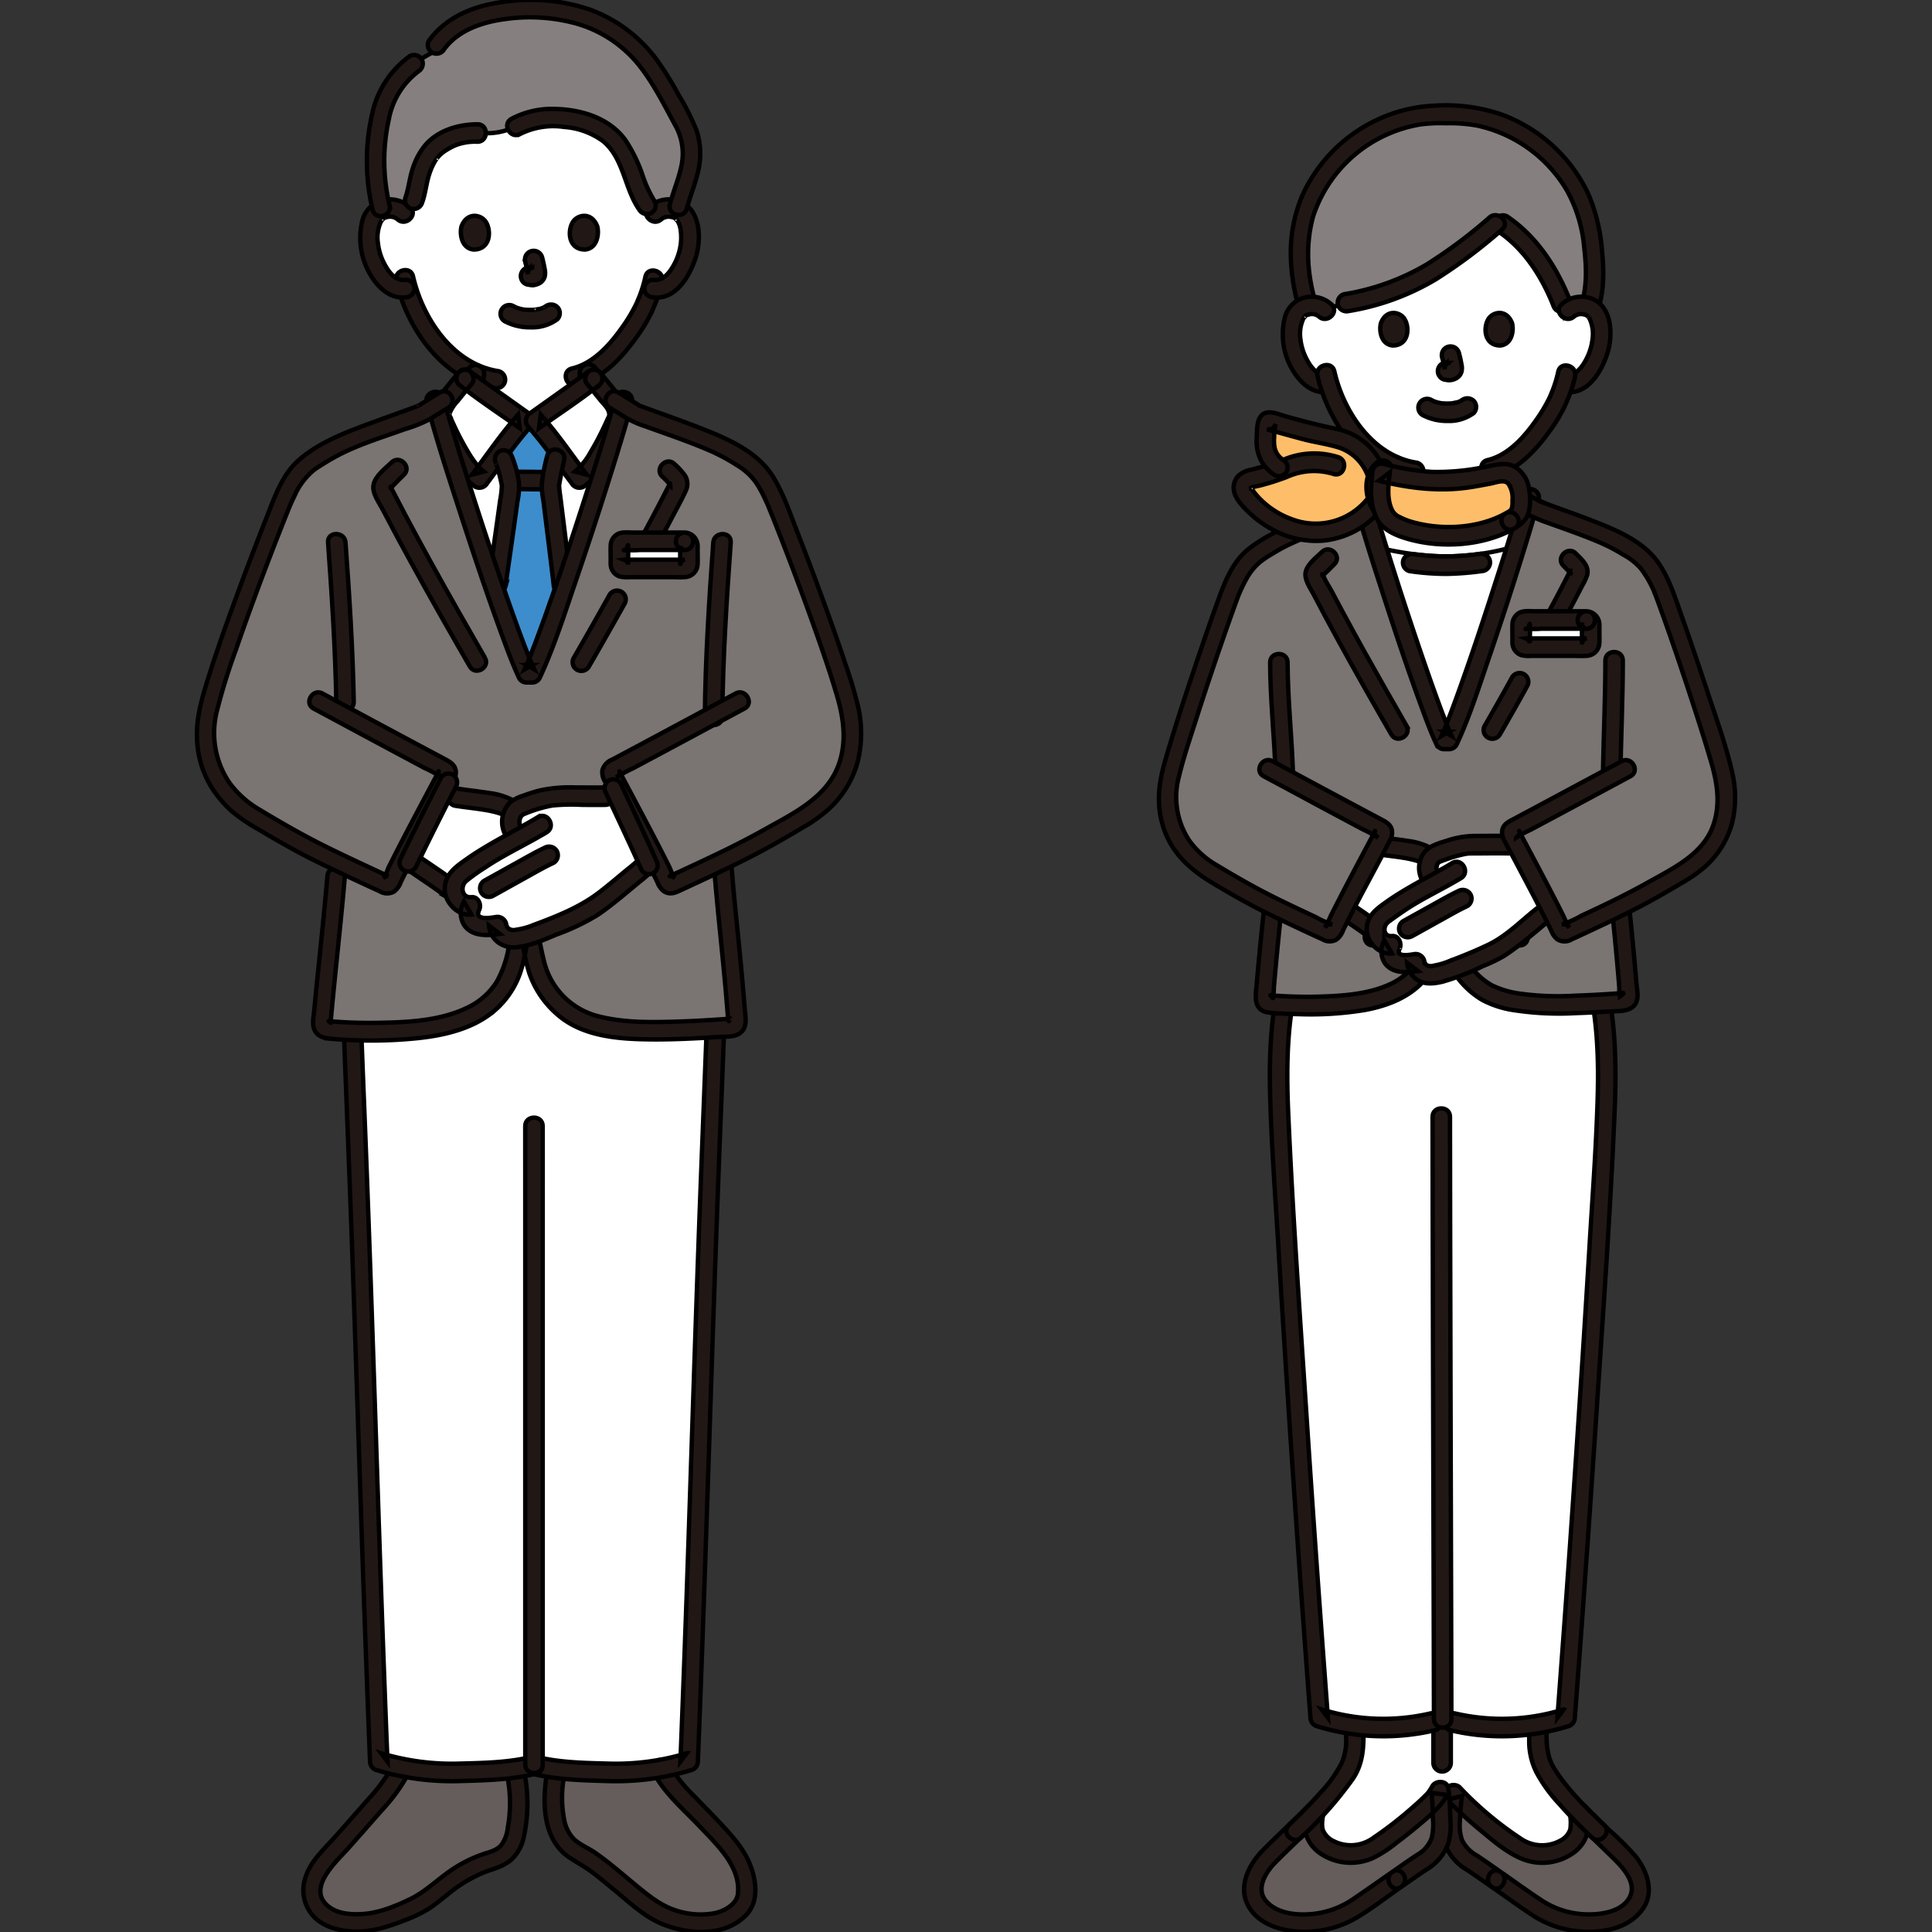 <!DOCTYPE svg PUBLIC "-//W3C//DTD SVG 1.1//EN" "http://www.w3.org/Graphics/SVG/1.1/DTD/svg11.dtd">
<!-- Uploaded to: SVG Repo, www.svgrepo.com, Transformed by: SVG Repo Mixer Tools -->
<svg width="800px" height="800px" viewBox="-45.1 0 442.492 442.492" xmlns="http://www.w3.org/2000/svg" fill="#000000" stroke="#000000">
<rect x="-45.1" y="0" width="442.492" height="442.492" fill="#333333" stroke="none"/>
<g id="SVGRepo_bgCarrier" stroke-width="0"/>
<g id="SVGRepo_tracerCarrier" stroke-linecap="round" stroke-linejoin="round"/>
<g id="SVGRepo_iconCarrier">
<defs>
<style>.a{fill:#ffffff;}.b{fill:#85807f;}.c{fill:#645d5c;}.d{fill:#211715;}.e{fill:#3d8dcc;}.f{fill:none;}.g{fill:#7a7473;}.h{fill:#ffffff;}.i{fill:#febe69;}</style>
</defs>
<path class="a" d="M302.767,423.185q-.294-.168-.577-.356a92.6,92.6,0,0,1-13.106-10.7l-1.262-1.336h-3.566c-.46.705-.958,1.336-.958,1.336a92.6,92.6,0,0,1-13.106,10.7,10.524,10.524,0,0,1-9.354,1.244c-2.88-1.049-5.441-3.166-5.075-6.689,0,0,.058-1.188.136-2.333a56.513,56.513,0,0,0,6.689-8.068,13.861,13.861,0,0,0,2.648-7.6q-.047-2.052-.11-4.138a48.849,48.849,0,0,0,17.849-.873h4.68a48.883,48.883,0,0,0,19.612.6q-.072,2.223-.121,4.41a13.876,13.876,0,0,0,2.648,7.6,56.545,56.545,0,0,0,6.679,8.058c.083,1.138.147,2.343.147,2.343.365,3.523-2.2,5.64-5.076,6.689A10.454,10.454,0,0,1,302.767,423.185Z"/>
<path class="a" d="M88.1,122.849c-4.424,13.411-9.09,26.67-11.348,31.477H75.539c-3.957-8.409-15.3-42.682-19.81-58.386h.284c.523,1.044,4.8,11.3,8.694,13.789,1.23-1.639,7.826-10.626,10.262-13.367h2.356c2.437,2.741,9.033,11.728,10.263,13.367,3.892-2.494,8.17-12.745,8.693-13.789h.247C94.6,102.667,91.419,112.8,88.1,122.849Z"/>
<path class="a" d="M293.771,150.742c4.163-12.164,8.781-26.681,10.957-34.471h-1.506a3.019,3.019,0,0,1-1.17,2.2q-.632.443-1.3.828c-4.4,2.543-9.858,3.306-14.3,3.306-5.857,0-10.364-1.33-12.857-2.967-1.327-.872-2.17-2.526-2.5-4.9h-3.858c3.211,11.98,14.639,46.791,18.433,54.852h1.081C288.235,166.432,290.894,159.149,293.771,150.742Z"/>
<path class="a" d="M313.978,71.1a4.349,4.349,0,0,1,3.141-1.15,4.033,4.033,0,0,1,3.621,2.012c1.23,2.134,1.178,6.066.352,8.5a13.13,13.13,0,0,1-3.853,6.248,4.785,4.785,0,0,1-3.692,1.066l-.354-.06a28.1,28.1,0,0,1-1.27,3.448c-.959,2.6-6.349,11.866-13.111,15.182,0,1.094,0,1.97,0,1.97-4.7.724-7.415,1.532-11.744,1.773a50.2,50.2,0,0,1-13.085-1.224s0-1.144,0-2.385a24.717,24.717,0,0,1-8.573-6.943,33.037,33.037,0,0,1-6.268-11.826,4.7,4.7,0,0,1-3.995-1,13.13,13.13,0,0,1-3.853-6.248c-.826-2.433-.878-6.365.353-8.5a4.032,4.032,0,0,1,3.621-2.012,4.347,4.347,0,0,1,3.14,1.15s-10.745-25.02,27.088-25.02S313.978,71.1,313.978,71.1Z"/>
<path class="a" d="M104.913,48.837a4.5,4.5,0,0,1,3.251-1.19,4.172,4.172,0,0,1,3.748,2.083c1.274,2.209,1.22,6.279.365,8.8A13.584,13.584,0,0,1,108.289,65a4.958,4.958,0,0,1-3.822,1.1l-.367-.062a29.152,29.152,0,0,1-1.315,3.57c-.912,2.475-5.7,10.779-11.9,14.77v2.291c-.591.479-12.641,9.047-13.555,9.695H74.969c-.913-.648-12.963-9.216-13.554-9.695,0,0,0-1.007,0-2.319a27.987,27.987,0,0,1-6.782-6.075,34.2,34.2,0,0,1-6.489-12.241A4.868,4.868,0,0,1,44.006,65a13.6,13.6,0,0,1-3.989-6.468c-.855-2.519-.908-6.589.365-8.8a4.173,4.173,0,0,1,3.749-2.083,4.5,4.5,0,0,1,3.251,1.19S39.458,20.244,76.147,20.244,104.913,48.837,104.913,48.837Z"/>
<path class="b" d="M84.534,2.757a42.76,42.76,0,0,0-8.19-.717c-8.6,0-18.343,2.02-22.579,10.078-9.42,5.046-12.25,10.608-12.836,24.479A36.968,36.968,0,0,0,42.31,48.019a5.185,5.185,0,0,1,1.821-.372,4.534,4.534,0,0,1,3.1,1.051c3.386-1.655,2.7-5.957,4.368-10.224a10.434,10.434,0,0,1,4.75-5.972c2.827-1.68,5.011-2.166,9.273-2.011a14.634,14.634,0,0,0,7.626-1.653c5.865-3.243,15.576-2.05,20.63,1.634,6.965,5.076,7.3,20.705,12.576,17.444a4.538,4.538,0,0,1,1.712-.269,5.077,5.077,0,0,1,1.905.409c1.687-7.113,5.7-12.391,1.081-20.609-2.994-5.329-7.108-14.165-13.368-18.766A32.056,32.056,0,0,0,84.534,2.757Z"/>
<path class="a" d="M40.807,381.646c-1.62-43.967-2.762-86.256-4.666-132.5,0,0-.412-10.653-.5-12.936a104.816,104.816,0,0,0,17.49-.759c5.36-.83,10.1-2.73,12.44-4.46a17.936,17.936,0,0,0,6.8-9.5,91.06,91.06,0,0,0,1.99-9.78.714.714,0,0,1,1.41-.01,100.45,100.45,0,0,0,2.13,10.2,19.358,19.358,0,0,0,6.42,9.35c3.05,2.56,6.33,3.46,11.13,4.25,5.786.942,16,.526,23.306.048-.006.149-.009.23-.009.23l-.517,13.781c-2.214,53.682-3.389,102.044-5.5,153.92a58.856,58.856,0,0,1-16.156,2.5c-5.843-.058-15.091-.573-19.374-1.679-4.278,1.106-13.547,1.617-19.393,1.674a58.681,58.681,0,0,1-16.16-2.493Q41.2,392.468,40.807,381.646Z"/>
<path class="c" d="M99.469,433.484c-2.915-2.391-5.716-4.785-9.008-7.218-1.633-1.208-3.665-2.043-5.216-3.355a9.148,9.148,0,0,1-2.1-2.794c-1.831-3.488-1.669-9.994-.972-13.871,0,0,.072-.4.2-1.092,4.525.519,10.178.777,14.21.817a53.518,53.518,0,0,0,9.745-.953l1.794,2.818c1.3,1.46,3.729,4.377,5.136,5.735,4.2,4.048,5.707,5.969,8.76,9.354,2.346,2.6,4.405,7.82,3.811,11.482-.458,2.826-3.174,4.373-5.823,5.461a21.3,21.3,0,0,1-7.721.4,20.922,20.922,0,0,1-9.093-3.814C101.9,435.46,100.674,434.472,99.469,433.484Z"/>
<path class="c" d="M55.01,433.275c2.9-2.267,5.635-4.568,9.84-6.242,2.152-.857,4.405-1.178,6.054-2.805a8.684,8.684,0,0,0,2.046-4.091,33.463,33.463,0,0,0,.132-13.561s-.117-.57-.3-1.512a146.162,146.162,0,0,1-14.97.9,54.682,54.682,0,0,1-10.7-1.131l-3.1,4.929L30.331,425.038c-6.726,6.9-4.421,13.873,3.382,15.132a21.387,21.387,0,0,0,12.1-1.816,29.748,29.748,0,0,0,6.775-3.255C53.428,434.5,54.225,433.89,55.01,433.275Z"/>
<path class="d" d="M104.6,406.028c2.636,4.9,7.144,8.659,10.9,12.644,3.814,4.043,9.068,8.944,8.4,15.093-.26,2.4-3.212,4.007-5.369,4.419a17.92,17.92,0,0,1-8.434-.5c-3.644-1.08-6.413-3.321-9.306-5.694-3.17-2.6-6.272-5.36-9.651-7.692-1.589-1.1-3.536-1.819-4.907-3.205a8.528,8.528,0,0,1-2.093-4.185,26.5,26.5,0,0,1-.039-10.134,2.057,2.057,0,0,0-1.4-2.46,2.017,2.017,0,0,0-2.46,1.4c-1.172,6.759-1.238,15.559,5.146,19.773,1.749,1.155,3.566,2.111,5.239,3.387,1.778,1.358,3.5,2.783,5.227,4.208,3.245,2.683,6.445,5.735,10.351,7.422,6.016,2.6,14.4,3.244,19.451-1.758,2.733-2.707,2.6-6.654,1.583-10.109-1.053-3.59-3.058-6.26-5.494-9.011-2.494-2.816-5.15-5.435-7.749-8.149a36.229,36.229,0,0,1-5.948-7.469c-1.22-2.268-4.675-.25-3.454,2.019Z"/>
<path class="d" d="M71.153,407.108a31.708,31.708,0,0,1,.043,11.541,8.18,8.18,0,0,1-1.483,3.928c-1.029,1.251-2.792,1.619-4.25,2.114a31,31,0,0,0-8.58,4.619c-2.608,1.945-5.03,4.185-7.978,5.617-3.265,1.587-6.971,3.116-10.617,3.414-2.7.221-6,.064-8.207-1.738-5.041-4.121,1.823-10.2,4.538-13.24,2.921-3.266,5.787-6.581,8.711-9.846a40.356,40.356,0,0,0,5.311-7.672c1.229-2.263-2.224-4.284-3.454-2.019a38.63,38.63,0,0,1-5.155,7.387c-2.872,3.206-5.675,6.473-8.555,9.672-2.6,2.892-5.6,5.544-6.711,9.42a8.871,8.871,0,0,0,1.607,8.224c2.138,2.562,5.51,3.537,8.715,3.81,4.36.371,8.3-.9,12.294-2.454a30.7,30.7,0,0,0,5.665-2.688c1.472-.954,2.838-2.083,4.216-3.166a31.56,31.56,0,0,1,9.072-5.418c2.007-.689,4.056-1.265,5.686-2.7a9.772,9.772,0,0,0,2.822-5.088,35.854,35.854,0,0,0,.167-14.783c-.5-2.524-4.352-1.456-3.857,1.063Z"/>
<path class="d" d="M76.666,406.22c5.6,1.4,11.654,1.544,17.4,1.7a59.586,59.586,0,0,0,19.2-2.518,2.06,2.06,0,0,0,1.468-1.928c1.013-24.954,1.839-49.914,2.662-74.874.835-25.356,1.68-50.711,2.711-76.06.228-5.588.43-11.178.64-16.767.1-2.575-3.9-2.57-4,0-.634,16.889-1.325,33.776-1.924,50.666-.886,24.921-1.66,49.846-2.518,74.768q-.727,21.135-1.571,42.267l1.469-1.929a55.984,55.984,0,0,1-18.137,2.375c-5.394-.149-11.075-.239-16.336-1.559-2.5-.627-3.562,3.23-1.063,3.857Z"/>
<path class="d" d="M76.662,402.366c-5.263,1.317-10.945,1.405-16.341,1.552a56.018,56.018,0,0,1-18.139-2.373l1.468,1.928c-1.007-24.862-1.831-49.73-2.652-74.6-.833-25.253-1.674-50.507-2.695-75.753q-.351-8.673-.678-17.346c-.1-2.566-4.1-2.579-4,0,.656,16.989,1.345,33.976,1.948,50.967.88,24.828,1.653,49.659,2.508,74.488q.729,21.123,1.569,42.243a2.065,2.065,0,0,0,1.469,1.929,59.6,59.6,0,0,0,19.2,2.516c5.747-.157,11.8-.293,17.4-1.695,2.5-.625,1.439-4.483-1.063-3.857Z"/>
<path class="d" d="M75.194,257.9q.014,8.668.006,17.337,0,16.617,0,33.235,0,19.476,0,38.954,0,17.412,0,34.824,0,10.395,0,20.79v1.1c0,2.574,4,2.578,4,0q0-9.165,0-18.33l0-33.745q0-19.493,0-38.983,0-17.187,0-34.375,0-9.928-.005-19.856c0-.316,0-.631,0-.947,0-2.573-4-2.578-4,0Z"/>
<path class="e" d="M70.344,140.908c-.6-1.688-1.225-3.466-1.863-5.306,1.582-11.169,3.372-23.576,3.362-24.2a28.925,28.925,0,0,0-1.6-6.282l-.82-1.708c2.1-2.78,4.337-5.686,5.548-7.049h2.356c1.162,1.307,3.271,4.035,5.292,6.71l-.444,1.824c-.365,1.5-1.225,5.755-1.225,6.4,0,.374,1.724,13.645,2.926,24.1-2.931,8.482-5.582,15.666-7.119,18.937H75.539C74.348,151.794,72.487,146.917,70.344,140.908Z"/>
<path class="d" d="M102.714,63.394a28.935,28.935,0,0,1-1.31,4.367c-.193.508-.355.841-.584,1.411-.2.507.137-.276-.036.086-.063.132-.122.266-.185.4a37.037,37.037,0,0,1-3.2,5.325c-2.785,3.948-6.6,8.256-11.493,9.407-2.505.589-1.444,4.447,1.064,3.857,5.777-1.358,10.224-6.183,13.571-10.808a38.015,38.015,0,0,0,3.477-5.692c.207-.427.392-.862.575-1.3.217-.518-.147.344.082-.187.149-.347.3-.694.435-1.045a28.971,28.971,0,0,0,1.461-4.756c.524-2.512-3.331-3.586-3.857-1.063Z"/>
<path class="d" d="M45.641,64.355C48.122,75.239,56.312,87.1,68.074,88.879a2.066,2.066,0,0,0,2.46-1.4,2.015,2.015,0,0,0-1.4-2.461C58.668,83.442,51.7,72.953,49.5,63.292c-.572-2.509-4.43-1.447-3.857,1.063Z"/>
<path class="d" d="M70.537,73.594a12.277,12.277,0,0,0,5.915,1.379,9.738,9.738,0,0,0,6.074-1.836,2,2,0,0,0,0-2.828,2.062,2.062,0,0,0-2.829,0c.69-.538-.037,0-.256.11-.169.089-.626.23,0,.02-.161.055-.318.123-.481.175-.2.066-.413.122-.623.171a4.509,4.509,0,0,0-.725.137c.2-.088.317-.038.014-.008-.132.013-.265.024-.4.033-.319.02-.638.028-.958.026q-.429,0-.857-.03-.2-.014-.393-.033c-.075-.007-.149-.016-.224-.025-.156-.019-.1-.011.176.023-.113.055-.519-.092-.645-.12-.206-.046-.411-.1-.614-.159-.176-.053-.348-.116-.522-.175-.453-.156.415.2,0,.005q-.324-.153-.64-.319a2,2,0,1,0-2.019,3.454Z"/>
<path class="d" d="M75.192,59.976a26.553,26.553,0,0,1,.623,2.852l-.071-.531a1.722,1.722,0,0,1,.01.393l.072-.531a.993.993,0,0,1-.043.177l.2-.478a.742.742,0,0,1-.062.114l.312-.405a.578.578,0,0,1-.093.092l.405-.313a1.744,1.744,0,0,1-.226.12l.478-.2a1.646,1.646,0,0,1-.381.111l.532-.071a1.531,1.531,0,0,1-.358,0l.532.072c-.135-.019-.267-.052-.4-.07a1.523,1.523,0,0,0-.8-.036,1.48,1.48,0,0,0-.744.238,2,2,0,0,0-.717,2.736,1.913,1.913,0,0,0,1.2.919c.354.048.7.137,1.059.152a3.467,3.467,0,0,0,1.622-.394,2.458,2.458,0,0,0,1.327-1.606,3.81,3.81,0,0,0-.013-1.67c-.155-.919-.368-1.83-.6-2.731a2,2,0,0,0-2.46-1.4,2.022,2.022,0,0,0-1.2.919,2.1,2.1,0,0,0-.2,1.541Z"/>
<path class="d" d="M60.628,51.755c-.477,1.548-.166,5.109,2.766,5.412,3.877-.023,4.083-4.328,2.778-6.352C65.1,49.157,61.962,48.468,60.628,51.755Z"/>
<path class="d" d="M91.667,51.755c.476,1.548.166,5.109-2.767,5.412-3.876-.023-4.082-4.328-2.778-6.353C87.191,49.157,90.332,48.468,91.667,51.755Z"/>
<path class="f" d="M42.3,47.544A36.256,36.256,0,0,1,41.039,36.6c.493-11.668,3.213-16.931,8.828-22"/>
<path class="d" d="M51.113,100.225c.9-.314,1.766-.765,2.628-1.16q2-.913,3.986-1.84c1.043-.483,2.085-.969,3.129-1.449.108-.05.218-.1.325-.149.09-.044.272-.118-.16.066-.517.222-.059.032.074-.021.256-.1.513-.206.762-.326a5.555,5.555,0,0,0,2.469-2.283,8.8,8.8,0,0,0,.837-2.936c.234-1.509.493-3.011.63-4.534a2.008,2.008,0,0,0-2-2,2.053,2.053,0,0,0-2,2,38.4,38.4,0,0,1-.924,5.491c-.06.248.194-.3.035-.1a1.892,1.892,0,0,0-.136.241c-.222.39.166-.106-.081.106a2.734,2.734,0,0,0-.22.212c.217-.246.136-.085.015-.012-.1.061-.2.127-.3.187-.038.021-.453.23-.293.158-.144.064-.7.287-1.022.435-2.22,1.02-4.433,2.058-6.654,3.079q-.864.4-1.73.788c-.183.083-.367.163-.55.245-.454.2.494-.184.12-.053a2.05,2.05,0,0,0-1.4,2.46,2.018,2.018,0,0,0,2.46,1.4Z"/>
<path class="d" d="M87.674,85.428c.129,1.421.335,2.831.567,4.238a16.445,16.445,0,0,0,.409,2.193,5.516,5.516,0,0,0,1.5,2.487,6.229,6.229,0,0,0,1.34.937,10.808,10.808,0,0,0,1,.435c.656.251-.46-.224-.21-.1,1.971,1.012,4.02,1.9,6.023,2.844.952.45,1.9.917,2.869,1.324a2,2,0,0,0,2.46-1.4,2.063,2.063,0,0,0-1.4-2.46c1,.418.061.01-.172-.1l-1.287-.607q-1.74-.822-3.48-1.647c-.9-.424-1.794-.851-2.693-1.271-.1-.045-.194-.091-.292-.135l-.075-.034c-.145-.063-.337-.144-.484-.2-.048-.02-.37-.164-.079-.026-.187-.088-.365-.187-.542-.291-.056-.032-.347-.227-.124-.07.2.141,0,0-.031-.032-.145-.143-.391-.471-.148-.1-.108-.161-.192-.34-.3-.5-.118-.176.1.168.074.186,0,0-.118-.347-.123-.364-.049-.166-.089-.335-.125-.5-.084-.4-.138-.8-.2-1.207-.2-1.316-.372-2.3-.49-3.594a2,2,0,0,0-4,0Z"/>
<path class="a" d="M61.415,86.668c-1.391,1.556-3.106,3.836-4.467,5.412a4.315,4.315,0,0,0-.935,3.861c.523,1.044,4.8,11.3,8.694,13.789,1.23-1.639,7.826-10.626,10.262-13.367C74.056,95.715,62.006,87.147,61.415,86.668Z"/>
<path class="a" d="M90.88,86.668c1.391,1.556,3.106,3.836,4.466,5.412a4.309,4.309,0,0,1,.935,3.861c-.523,1.044-4.8,11.3-8.693,13.789-1.23-1.639-7.826-10.626-10.263-13.367C78.239,95.715,90.289,87.147,90.88,86.668Z"/>
<path class="d" d="M60,85.254c-1.157,1.31-2.229,2.692-3.331,4.048-1.07,1.317-2.216,2.523-2.629,4.225-.526,2.166.46,3.924,1.345,5.81a63.209,63.209,0,0,0,3.476,6.552,17.537,17.537,0,0,0,4.836,5.567,2.048,2.048,0,0,0,2.737-.717c3.257-4.346,6.353-8.885,9.95-12.962a2.038,2.038,0,0,0-.405-3.141q-3.4-2.413-6.8-4.84-2.2-1.571-4.4-3.147-.752-.538-1.5-1.08c-.216-.157-1.246-.947-.448-.315a2.064,2.064,0,0,0-2.829,0,2.015,2.015,0,0,0,0,2.829c4.476,3.545,9.3,6.7,13.96,10.007l-.4-3.141c-3.821,4.33-7.115,9.153-10.575,13.771L65.716,108a9.622,9.622,0,0,1-1.768-1.76,24.7,24.7,0,0,1-1.708-2.494,61.819,61.819,0,0,1-3.117-5.829c-.33-.692-.65-1.388-.967-2.085-.1-.214-.221-.429-.3-.652a1.572,1.572,0,0,1-.095-.2c.078.431.095-.251.1-.271a8.906,8.906,0,0,1,1.871-2.872c1.019-1.261,2.019-2.538,3.093-3.753C64.528,86.16,61.709,83.32,60,85.254Z"/>
<path class="d" d="M89.466,88.083c1.031,1.167,1.994,2.391,2.972,3.6.7.873,1.8,1.793,1.976,2.962.013.087.051.584.071.4.018-.167-.027.065-.05.135a6.581,6.581,0,0,1-.3.652q-.475,1.046-.967,2.085a63.016,63.016,0,0,1-3.043,5.708A15.389,15.389,0,0,1,86.578,108l2.737.717c-3.461-4.618-6.755-9.441-10.576-13.771l-.405,3.141c4.657-3.3,9.485-6.462,13.96-10.007a2.013,2.013,0,0,0,0-2.829,2.049,2.049,0,0,0-2.828,0c.8-.634-.189.127-.4.277-.517.375-1.035.746-1.553,1.118q-2.2,1.578-4.4,3.147-3.4,2.422-6.8,4.84a2.037,2.037,0,0,0-.405,3.141c3.6,4.077,6.693,8.616,9.95,12.962a2.036,2.036,0,0,0,2.736.717,17.525,17.525,0,0,0,4.836-5.567,63.217,63.217,0,0,0,3.477-6.552c.884-1.886,1.875-3.642,1.345-5.81a10.969,10.969,0,0,0-2.63-4.225c-1.1-1.356-2.174-2.738-3.331-4.048C90.586,83.321,87.766,86.159,89.466,88.083Z"/>
<path class="d" d="M106.327,50.251a2.674,2.674,0,0,1,2.317-.552,2.136,2.136,0,0,1,1.1.47c-.276-.2.544.731.235.243a5.284,5.284,0,0,1,.786,2.119,12.019,12.019,0,0,1,.078,3.132,13.252,13.252,0,0,1-1.615,5.024c-.988,1.823-2.48,3.708-4.759,3.412a2.01,2.01,0,0,0-2,2,2.051,2.051,0,0,0,2,2c5.264.683,8.5-5.005,9.81-9.259,1.179-3.815,1.132-9.739-2.6-12.181a6.866,6.866,0,0,0-8.179.764c-1.925,1.717.912,4.538,2.828,2.828Z"/>
<path class="d" d="M48.8,47.423A6.9,6.9,0,0,0,41.279,46.3a6.559,6.559,0,0,0-3.434,4.417,16.5,16.5,0,0,0,2.4,13.022c1.689,2.513,4.355,4.778,7.588,4.358a2.066,2.066,0,0,0,2-2,2.011,2.011,0,0,0-2-2c-2.279.3-3.771-1.589-4.759-3.412a13.224,13.224,0,0,1-1.616-5.024,8.617,8.617,0,0,1,.864-5.251c-.317.5.513-.449.235-.243a2.042,2.042,0,0,1,.967-.442,2.7,2.7,0,0,1,2.448.524c1.916,1.71,4.754-1.11,2.829-2.828Z"/>
<path class="d" d="M64.228,28.464c-4.354.02-8.994,1.363-11.936,4.783a15.865,15.865,0,0,0-2.827,5.248c-.778,2.233-.929,4.632-1.741,6.85a2.017,2.017,0,0,0,1.4,2.46,2.041,2.041,0,0,0,2.46-1.4c.713-1.945.9-4.037,1.478-6.022.155-.53.336-1.05.538-1.563,0-.009.239-.584.1-.246.075-.179.156-.357.238-.533.167-.355.347-.7.548-1.041.1-.173.21-.342.322-.508,0,0,.359-.475.183-.257a8.077,8.077,0,0,1,1.9-1.715c.417-.273.85-.522,1.29-.756q.3-.158.6-.3c.049-.024.578-.256.313-.147a12.453,12.453,0,0,1,5.143-.854c2.573-.012,2.578-4.012,0-4Z"/>
<path class="d" d="M74.064,30.672A16.993,16.993,0,0,1,84.1,29.08a17.14,17.14,0,0,1,8.935,3.261c4.771,3.933,4.889,10.925,8.307,15.726a2.057,2.057,0,0,0,2.737.717,2.016,2.016,0,0,0,.717-2.736,28.341,28.341,0,0,1-2.834-6.224,35.058,35.058,0,0,0-3.775-7.665c-3.593-5.036-9.908-7.023-15.887-7.2a19.817,19.817,0,0,0-10.255,2.257c-2.247,1.257-.232,4.713,2.019,3.454Z"/>
<path class="d" d="M56.6,11.317C59.778,6.966,65.247,5.094,70.386,4.4A40.178,40.178,0,0,1,87.341,5.518a28.467,28.467,0,0,1,13.992,9.5c3.284,4.17,5.685,9,8.207,13.649a13.2,13.2,0,0,1,1.474,9.116c-.623,3.059-1.868,5.953-2.679,8.961-.671,2.488,3.187,3.55,3.857,1.063.782-2.9,1.96-5.687,2.607-8.621a17.028,17.028,0,0,0-.391-9.376,55.977,55.977,0,0,0-4.128-8.139,71.138,71.138,0,0,0-4.886-7.871A33.044,33.044,0,0,0,90.014,2.2,42.033,42.033,0,0,0,70.94.332C64.06,1.118,57.362,3.523,53.15,9.3a2.014,2.014,0,0,0,.718,2.736,2.045,2.045,0,0,0,2.736-.717Z"/>
<path class="d" d="M44.12,47.012A43.632,43.632,0,0,1,43.964,27.3a17.808,17.808,0,0,1,6.8-10.981,2.061,2.061,0,0,0,.717-2.737,2.014,2.014,0,0,0-2.736-.717,21.822,21.822,0,0,0-8.571,13.063,48.023,48.023,0,0,0,.086,22.147c.609,2.5,4.467,1.441,3.857-1.064Z"/>
<path class="g" d="M28.825,231.87c.784-8.633,2.2-21.078,3.058-31.253,0,0,.1-1.2.277-3.222q-1.284-.615-2.6-1.253a2.319,2.319,0,0,1-.246-.112c-5.8-2.843-11.777-6.3-17.162-9.583-4-2.418-7.993-7.411-9.135-11.475a24.734,24.734,0,0,1,0-14.072c4.075-14.744,15.665-44.075,16.74-46.457,1.565-3.465,2.581-5.218,3.75-6.524.84-.81,2.014-1.78,2.014-1.78a53.457,53.457,0,0,1,5.7-3.519c4.8-2.444,16.015-6.217,20.42-7.913l3.194-1.969c3.661,13.61,16.449,52.547,20.7,61.588h1.216C81,145.3,93.73,106.456,97.407,92.791c1.407.872,3.1,1.916,3.1,1.916,4.405,1.7,15.619,5.469,20.42,7.913a53.257,53.257,0,0,1,5.7,3.519s1.174.97,2.014,1.78c1.17,1.306,2.186,3.059,3.75,6.524,1.076,2.382,12.666,31.713,16.741,46.457a24.743,24.743,0,0,1,0,14.072c-1.142,4.064-5.139,9.057-9.136,11.475-5.384,3.281-11.363,6.74-17.162,9.583a2.232,2.232,0,0,1-.246.112l-2.26.969.119,1.5c.16,2.02-.06.19.97,10.75.98,9.42,1.72,17.24,2.27,24.57a1.261,1.261,0,0,1-1.15,1.35c-7.08.54-20.21,1.34-27.09.22-4.8-.79-8.08-1.69-11.13-4.25a19.358,19.358,0,0,1-6.42-9.35,100.45,100.45,0,0,1-2.13-10.2.714.714,0,0,0-1.41.01,91.06,91.06,0,0,1-1.99,9.78,17.936,17.936,0,0,1-6.8,9.5c-2.34,1.73-7.08,3.63-12.44,4.46a108.623,108.623,0,0,1-23.3.38,1.354,1.354,0,0,1-1.22-1.47C28.674,233.571,28.746,232.74,28.825,231.87Z"/>
<path class="d" d="M65.957,150.626c-4.165-7.22-8.294-14.461-12.32-21.76q-3-5.438-5.91-10.922-1.389-2.627-2.751-5.267-.207-.4-.412-.8-.233-.711-.218-.207c-.2.434.738-.6.83-.695.734-.765,1.486-1.511,2.245-2.251,1.846-1.8-.983-4.627-2.829-2.828-1.427,1.391-3.75,3.087-4.145,5.148-.369,1.93,1.275,4.047,2.119,5.668q3.169,6.088,6.479,12.1c4.384,8,8.9,15.927,13.458,23.829,1.286,2.23,4.744.218,3.454-2.018Z"/>
<path class="d" d="M118.449,198.607c.771,9.817,1.928,19.6,2.765,29.411q.219,2.567.416,5.135a1.944,1.944,0,0,0,.044.581c.338.517.381-.655.6-.437-.1-.1-.807.06-.982.073q-.99.072-1.981.139c-3.146.21-6.3.378-9.446.474-6.143.186-12.42.274-18.4-1.347a17.107,17.107,0,0,1-11.957-12.452c-.393-1.561-.723-3.139-1.035-4.719q-.287-1.457-.542-2.919a4.47,4.47,0,0,0-.962-2.678,2.764,2.764,0,0,0-4.259.589,8.934,8.934,0,0,0-.629,2.852q-.275,1.575-.588,3.144a24.622,24.622,0,0,1-2.771,8.319,15.971,15.971,0,0,1-6.411,5.835c-6.064,3.049-13.1,3.491-19.771,3.637-3.483.077-6.974.025-10.45-.222q-.533-.037-1.067-.083a4.745,4.745,0,0,0-.518-.046c-.657.013-.226-.075-.072.145.317.451.194.124.23-.3q.048-.559.1-1.118.211-2.371.446-4.74c.718-7.323,1.517-14.638,2.205-21.964q.249-2.65.475-5.3c.218-2.565-3.784-2.55-4,0-.6,7.066-1.344,14.119-2.066,21.173-.324,3.165-.646,6.329-.938,9.5-.129,1.392-.55,3.108-.016,4.443.694,1.737,2.313,2.047,3.983,2.194a104.231,104.231,0,0,0,19.526-.132c6.281-.638,12.979-2.181,17.873-6.4a20.114,20.114,0,0,0,5.819-8.666,34.674,34.674,0,0,0,1.115-4.39q.316-1.512.59-3.033c.138-.758.185-2.552.528-3.007l-.718.718-1.3-.14-.515-.883a24.836,24.836,0,0,1,.6,3.212q.3,1.6.636,3.19a39.06,39.06,0,0,0,1.161,4.6,21.863,21.863,0,0,0,6.594,9.535c5.516,4.7,13.275,5.4,20.246,5.516,3.715.065,7.434-.051,11.145-.234q2.585-.128,5.166-.3c1.588-.107,3.73.087,5.059-.885,1.823-1.333,1.25-3.69,1.095-5.619q-.243-3.029-.516-6.056-.612-6.821-1.324-13.632c-.435-4.234-.839-8.468-1.172-12.71-.2-2.55-4.2-2.571-4,0Z"/>
<path class="d" d="M80.6,108.091c-2.828,0-5.656-.059-8.484-.06a2,2,0,0,0,0,4c2.828,0,5.656.059,8.484.06a2,2,0,0,0,0-4Z"/>
<path class="d" d="M80.244,104.365a39.158,39.158,0,0,0-1.274,6.66,20.517,20.517,0,0,0,.376,3.607c.8,6.454,1.612,12.906,2.367,19.366a2.061,2.061,0,0,0,2,2,2.012,2.012,0,0,0,2-2c-.744-6.372-1.543-12.738-2.335-19.1-.152-1.224-.352-2.455-.427-3.686-.022-.363-.079.484.005-.07.034-.223.073-.446.112-.669.1-.557.2-1.113.313-1.668.222-1.128.453-2.255.72-3.372.6-2.5-3.257-3.57-3.857-1.064Z"/>
<path class="d" d="M70.669,134.306c.923-6.506,1.873-13.01,2.754-19.523a15.72,15.72,0,0,0,.337-4.153,23.933,23.933,0,0,0-1.792-6.519,2.015,2.015,0,0,0-2.736-.718,2.048,2.048,0,0,0-.718,2.736c-.192-.427.224.681.291.9.16.518.306,1.041.444,1.565s.274,1.074.391,1.615c.056.258.109.518.156.778.118.659.031-.244.04.272a20.784,20.784,0,0,1-.379,3.263C68.6,120.765,67.7,127,66.812,133.243a2.066,2.066,0,0,0,1.4,2.46,2.014,2.014,0,0,0,2.46-1.4Z"/>
<path class="d" d="M95.767,91.165c-2.082,8.032-4.666,15.948-7.209,23.843-3.08,9.563-6.251,19.1-9.689,28.545-.721,1.978-1.454,3.951-2.223,5.91q-.459,1.17-.94,2.33c-.01.022.079-.179-.073.169q-.1.234-.2.467-.2.446-.4.888l1.727-.991H75.539l1.727.991c-.242-.517-.471-1.04-.7-1.565-.036-.084.1.251-.046-.11-.064-.155-.129-.311-.193-.467q-.222-.542-.438-1.086c-.665-1.668-1.3-3.348-1.923-5.032-1.6-4.333-3.126-8.7-4.622-13.068q-4.957-14.5-9.471-29.142c-1.188-3.875-2.37-7.757-3.389-11.681-.646-2.489-4.505-1.434-3.857,1.064,2.112,8.132,4.737,16.146,7.318,24.138,3.1,9.583,6.28,19.145,9.741,28.6,1.276,3.486,2.547,7,4.122,10.366a1.971,1.971,0,0,0,1.727.99h1.216a1.97,1.97,0,0,0,1.727-.99c3.3-7.066,5.689-14.629,8.207-22q4.983-14.576,9.514-29.3c1.2-3.917,2.393-7.842,3.421-11.808.647-2.494-3.21-3.558-3.857-1.064Z"/>
<path class="d" d="M104.825,125.959q2.144-3.882,4.195-7.815c.977-1.875,2.031-3.737,2.909-5.659a3.629,3.629,0,0,0-.1-3.5,15.456,15.456,0,0,0-2.448-2.694c-1.814-1.832-4.642,1-2.828,2.829a17.609,17.609,0,0,1,1.885,1.983c0-.006-.083-.395-.077-.393s-.172.328-.22.423q-.366.714-.733,1.428-1.189,2.315-2.4,4.62-1.783,3.4-3.64,6.755c-1.246,2.255,2.207,4.275,3.454,2.019Z"/>
<path class="d" d="M89.791,152.644q4.13-7.157,8.16-14.369a2,2,0,0,0-3.454-2.019q-4.016,7.221-8.159,14.37a2,2,0,1,0,3.453,2.018Z"/>
<path class="d" d="M30.033,124.233c.877,12.155,1.672,24.323,1.89,36.51.046,2.571,4.046,2.58,4,0-.218-12.187-1.013-24.355-1.89-36.51-.184-2.552-4.185-2.572-4,0Z"/>
<path class="d" d="M120.333,164.141c.113-13.32.978-26.618,1.93-39.9.183-2.569-3.817-2.557-4,0-.952,13.282-1.817,26.58-1.93,39.9-.023,2.574,3.977,2.577,4,0Z"/>
<path class="h" d="M112.681,123.97H96.759v6.217h15.922Z"/>
<path class="d" d="M111.7,121.97H99.943c-1.207,0-2.687-.231-3.76.441a3.1,3.1,0,0,0-1.424,2.606c-.037,1.056,0,2.12,0,3.176,0,.326-.014.656,0,.982a3.045,3.045,0,0,0,2.066,2.863,7.537,7.537,0,0,0,2.261.149h9.481c1.1,0,2.233.073,3.33-.02a3.019,3.019,0,0,0,2.784-2.963c.045-1.03,0-2.072,0-3.1,0-.382.017-.767,0-1.149a3.062,3.062,0,0,0-2.979-2.982,2.014,2.014,0,0,0-2,2,2.045,2.045,0,0,0,2,2c-.546-.055-1.078-.693-1.021-.953a1.862,1.862,0,0,0,0,.358v2.681a3.953,3.953,0,0,0,0,1.059c.095.275.238-.551.3-.63l.719-.3H98.062a1.255,1.255,0,0,0-.324,0l.722.3.3.719a1.123,1.123,0,0,0,0-.174,6.943,6.943,0,0,0,0-1.117c0-.894.073-1.822,0-2.714a.966.966,0,0,0,0-.228v-.011q0-.4-.3.712c-.664.664-.982.206-.4.3a21.991,21.991,0,0,0,3.277,0H111.7C114.276,125.97,114.28,121.97,111.7,121.97Z"/>
<path class="d" d="M262.028,120.8c.871-.305,1.717-.743,2.555-1.127q1.927-.882,3.851-1.777c1.007-.467,2.013-.937,3.022-1.4.1-.047.211-.092.314-.143s.268-.117-.163.067c-.513.22-.068.036.064-.017.253-.1.506-.2.752-.322a5.416,5.416,0,0,0,2.409-2.23,8.552,8.552,0,0,0,.816-2.852c.226-1.464.478-2.92.611-4.4a2.007,2.007,0,0,0-2-2,2.052,2.052,0,0,0-2,2,37.541,37.541,0,0,1-.891,5.286c-.059.246.2-.313.041-.115a1.893,1.893,0,0,0-.132.233c-.223.394.18-.132-.066.088a2.571,2.571,0,0,0-.213.2c.216-.251.157-.1.028-.023-.1.06-.192.124-.293.181-.037.021-.454.23-.275.149s-.145.055-.145.055c-.153.062-.333.138-.484.2l-.065.029c-.1.044-.2.091-.3.137-2.145.985-4.282,1.988-6.427,2.973q-.836.384-1.672.762c-.177.08-.354.157-.531.236-.446.2.5-.186.132-.058a2,2,0,1,0,1.063,3.857Z"/>
<path class="d" d="M297.26,106.443c.124,1.379.324,2.746.55,4.112a15.958,15.958,0,0,0,.394,2.118,5.4,5.4,0,0,0,1.472,2.432,6.073,6.073,0,0,0,1.308.917c.319.16.651.3.984.427.637.244-.464-.225-.22-.1,1.905.975,3.883,1.832,5.818,2.747.925.438,1.844.891,2.788,1.286a2,2,0,0,0,2.46-1.4,2.064,2.064,0,0,0-1.4-2.46c.993.416.082.02-.15-.089q-.622-.291-1.243-.586-1.681-.793-3.362-1.591c-.867-.41-1.732-.822-2.6-1.227-.094-.044-.188-.089-.283-.131l-.072-.033c-.144-.063-.337-.144-.483-.2-.059-.024-.365-.169-.061-.019-.179-.088-.351-.18-.524-.281-.057-.033-.342-.221-.112-.061.2.141.015.011-.023-.026-.062-.062-.13-.132-.2-.191-.291-.26.1.076.063.1a4.869,4.869,0,0,1-.288-.482c-.11-.168.088.173.079.2a2.6,2.6,0,0,0-.119-.351c-.047-.161-.086-.324-.12-.488-.081-.386-.134-.777-.193-1.166-.085-.564-.187-1.125-.271-1.689-.037-.241-.042-.277-.081-.615q-.067-.575-.118-1.15a2.044,2.044,0,0,0-2-2,2.022,2.022,0,0,0-2,2Z"/>
<path class="c" d="M297.585,430.454c-2.744-1.913-5.169-3.593-5.947-4.079-4.989-3.116-4.432-7.357-4.322-10.263a53.215,53.215,0,0,1,.506-5.318l1.262,1.336a92.6,92.6,0,0,0,13.106,10.7,10.525,10.525,0,0,0,9.354,1.244c2.88-1.049,5.441-3.166,5.076-6.689l-.255-2.452.472.484c3.235,3.317,6.8,6.581,10.032,9.8,2.1,2.092,3.75,4.872,3.676,7.921a6.782,6.782,0,0,1-3.219,5.079,13.012,13.012,0,0,1-5.845,2.058,22.09,22.09,0,0,1-13.756-2.823C306.97,437.018,301.886,433.451,297.585,430.454Z"/>
<path class="c" d="M274.8,430.454c2.744-1.913,5.17-3.593,5.947-4.079,4.989-3.116,4.432-7.357,4.322-10.263a58.859,58.859,0,0,0-.383-6.025,9.951,9.951,0,0,0-1.385,2.043,92.6,92.6,0,0,1-13.106,10.7,10.524,10.524,0,0,1-9.354,1.244c-2.88-1.049-5.441-3.166-5.075-6.689l.254-2.452-.472.484c-3.235,3.317-6.8,6.581-10.032,9.8-2.1,2.092-3.75,4.872-3.676,7.921a6.787,6.787,0,0,0,3.219,5.079,13.011,13.011,0,0,0,5.846,2.058,22.087,22.087,0,0,0,13.755-2.823C265.412,437.018,270.5,433.451,274.8,430.454Z"/>
<path class="d" d="M298.6,428.727c-1.8-1.255-3.593-2.528-5.425-3.739a8.138,8.138,0,0,1-3.419-3.538,9.931,9.931,0,0,1-.486-4.191,55.558,55.558,0,0,1,.486-5.933l-3.343.882a76.373,76.373,0,0,0,6.955,6.479c3.119,2.573,6.5,5.626,10.3,7.118a12.277,12.277,0,0,0,11.487-1.359,8.259,8.259,0,0,0,3.169-4.147c.566-1.763.237-3.574.051-5.367l-3.414,1.414c3,3.071,6.126,6,9.194,9,2.146,2.1,5.7,5.681,4.059,9.035-1.7,3.48-6.543,4.155-9.964,4.064a19.485,19.485,0,0,1-10.017-3.039c-3.262-2.142-6.427-4.443-9.628-6.674-2.117-1.476-4.118,1.99-2.019,3.454,3.2,2.231,6.366,4.532,9.629,6.673a23.426,23.426,0,0,0,12.251,3.591c4.659.074,9.73-1.2,12.611-5.127,2.827-3.856,1.119-8.824-1.613-12.21a65.935,65.935,0,0,0-5.847-5.843c-1.968-1.89-3.922-3.793-5.827-5.747-1.124-1.152-3.6-.362-3.415,1.414a12.054,12.054,0,0,1,.184,4,4.406,4.406,0,0,1-2.232,2.594,8.66,8.66,0,0,1-9.276-.525,78.465,78.465,0,0,1-13.8-11.616c-.947-1-3.122-.631-3.343.883a65.58,65.58,0,0,0-.629,7,13.471,13.471,0,0,0,.736,5.526,11.494,11.494,0,0,0,4.689,5.356c2,1.295,3.934,2.68,5.886,4.04C298.693,433.655,300.694,430.189,298.6,428.727Z"/>
<path class="d" d="M308.452,335.437c-.759,12.668-1.585,25.333-2.258,38.006-.314,5.915-.594,11.833-.805,17.753-.1,2.792-.311,5.622-.243,8.415a15.948,15.948,0,0,0,1.66,6.327,34.213,34.213,0,0,0,5.335,7.35c2.3,2.641,4.8,5.1,7.312,7.53,1.851,1.79,4.683-1.035,2.828-2.829-4.091-3.955-8.266-8.01-11.346-12.833-2.542-3.982-1.725-8.82-1.57-13.287.412-11.833,1.094-23.655,1.809-35.473q.633-10.481,1.278-20.959c.154-2.571-3.847-2.562-4,0Z"/>
<path class="d" d="M275.806,432.181c1.972-1.374,3.938-2.76,5.947-4.079a11.325,11.325,0,0,0,4.832-5.861,15.373,15.373,0,0,0,.506-5.569c-.105-2.382-.145-4.751-.48-7.117-.25-1.768-2.87-1.847-3.655-.477a13.394,13.394,0,0,1-1.268,1.891c.488-.587-.026-.014-.112.066-.215.2-.417.417-.628.622-1.058,1.026-2.163,2-3.282,2.962a85.47,85.47,0,0,1-8.166,6.271,8.731,8.731,0,0,1-9.15.79,4.845,4.845,0,0,1-2.425-2.444c-.476-1.292-.044-2.99.092-4.3.184-1.772-2.283-2.574-3.414-1.414-3.423,3.509-7.067,6.792-10.5,10.285-3,3.05-5.521,7.833-3.608,12.1,1.973,4.4,7.022,6.139,11.488,6.482A23.691,23.691,0,0,0,265.7,439.16c3.491-2.1,6.764-4.651,10.1-6.979,2.1-1.462.1-4.931-2.018-3.454-2.978,2.075-5.94,4.174-8.943,6.212a20.042,20.042,0,0,1-8.976,3.384c-3.663.416-8.314.073-10.937-2.861-2.5-2.794-.181-6.62,2-8.83,3.439-3.491,7.081-6.776,10.5-10.286l-3.414-1.414c-.186,1.793-.515,3.6.051,5.367a8.42,8.42,0,0,0,3.431,4.332,12.406,12.406,0,0,0,11.893.9,28.292,28.292,0,0,0,5.384-3.5q2.472-1.854,4.846-3.837c2.509-2.1,5.139-4.212,6.788-7.089l-3.656-.478c.272,1.924.244,3.888.326,5.826a13.492,13.492,0,0,1-.267,4.46,7.255,7.255,0,0,1-3.344,3.914c-1.923,1.259-3.8,2.594-5.681,3.908C271.69,430.188,273.687,433.657,275.806,432.181Z"/>
<path class="d" d="M259.931,335.437c.73,12.2,1.522,24.387,2.181,36.587.317,5.863.6,11.729.824,17.6q.159,4.222.269,8.448a12.613,12.613,0,0,1-1.008,5.686,29.029,29.029,0,0,1-4.936,6.878c-2.256,2.574-4.7,4.978-7.16,7.356-1.854,1.793.976,4.62,2.829,2.829a88.34,88.34,0,0,0,11.783-13.358c2.956-4.31,2.512-9.308,2.349-14.251-.4-12.036-1.084-24.062-1.809-36.083q-.654-10.845-1.322-21.689c-.153-2.558-4.154-2.575-4,0Z"/>
<path class="d" d="M283.191,393.745v9.994a2,2,0,0,0,4,0v-9.994a2,2,0,0,0-4,0Z"/>
<path class="a" d="M251.59,219.154c-4.808,13.808-4.079,28.846-3.247,43.443q3.731,65.456,8.7,130.833a48.778,48.778,0,0,0,28.276.315,48.767,48.767,0,0,0,28.273-.315q4.967-65.373,8.7-130.833c.832-14.6,1.561-29.635-3.247-43.443"/>
<path class="a" d="M251.59,219.154c-4.808,13.808-4.079,28.846-3.247,43.443q3.731,65.456,8.7,130.833a48.778,48.778,0,0,0,28.276.315,48.767,48.767,0,0,0,28.273-.315q4.967-65.373,8.7-130.833c.832-14.6,1.561-29.635-3.247-43.443"/>
<path class="a" d="M319.041,219.154c4.808,13.808,4.079,28.846,3.247,43.443q-3.731,65.456-8.7,130.833a48.847,48.847,0,0,1-25.935.938"/>
<path class="d" d="M249.661,218.622c-3.519,10.241-4.136,21.18-3.867,31.925.284,11.323,1.151,22.646,1.832,33.95q2.1,34.836,4.542,69.651,1.381,19.645,2.873,39.282a2.08,2.08,0,0,0,1.468,1.929,51.517,51.517,0,0,0,27,.938c2.506-.586,1.445-4.443-1.063-3.857a47.382,47.382,0,0,1-24.872-.938l1.469,1.928q-2.634-34.675-4.922-69.375c-1.506-22.862-3.134-45.741-4.152-68.631-.534-12.016-.4-24.242,3.551-35.738.839-2.44-3.024-3.488-3.857-1.064Z"/>
<path class="d" d="M317.112,219.686c3.516,10.231,4.014,21.064,3.7,31.791-.33,11.262-1.173,22.521-1.851,33.766q-2.085,34.589-4.515,69.154-1.373,19.521-2.855,39.033l1.469-1.928a47.382,47.382,0,0,1-24.872.938c-2.5-.585-3.573,3.271-1.063,3.857a51.517,51.517,0,0,0,27-.938,2.076,2.076,0,0,0,1.468-1.929q2.643-34.8,4.938-69.624c1.515-23.008,3.195-46.04,4.166-69.078.51-12.117.256-24.521-3.725-36.106-.831-2.42-4.7-1.38-3.857,1.064Z"/>
<path class="d" d="M283,255.782q0,11.791.032,23.582.031,16.181.075,32.362.045,17.048.092,34.1.041,14.667.079,29.335.022,8.778.039,17.555v1.032c0,2.574,4,2.578,4,0q0-7.821-.031-15.643-.036-14.128-.076-28.257-.046-16.929-.092-33.859-.042-16.482-.079-32.963-.027-12.509-.038-25.016,0-1.113,0-2.225c0-2.574-4-2.578-4,0Z"/>
<path class="g" d="M252.864,121.472c4.647-1.832,10.381-3.8,13.127-4.851,0,0,.673-.376,1.524-.854,3.547,12.831,14.463,45.987,18.153,53.829h1.081c3.738-7.958,14.9-41.981,18.269-54.38l2.271,1.4c3.914,1.506,13.88,4.859,18.146,7.031a44.139,44.139,0,0,1,4.774,3.216,20.661,20.661,0,0,1,4.862,6.722c.872,2.181,2.555,5.673,2.895,6.7,5.418,16.361,8.688,22.438,11.456,36.075a23.978,23.978,0,0,1-.3,12.168c-1.022,3.635-4.3,8.49-7.863,10.649-4.783,2.912-10.073,5.975-15.228,8.506.813,7.806,1.435,14.377,1.891,20.547a1.1,1.1,0,0,1-1.01,1.18c-6.21.47-17.74,1.18-23.78.19-4.21-.69-7.1-1.48-9.77-3.73a17.031,17.031,0,0,1-5.64-8.2,88.754,88.754,0,0,1-1.86-8.95.627.627,0,0,0-1.24,0,80.79,80.79,0,0,1-1.75,8.59,15.779,15.779,0,0,1-5.97,8.34c-2.06,1.52-6.21,3.18-10.92,3.91a95.129,95.129,0,0,1-20.45.34,1.218,1.218,0,0,1-1.08-1.3c.578-6.888,1.056-12.233,2.015-20.988-5.1-2.516-10.341-5.551-15.07-8.432-3.57-2.16-7.14-6.62-8.16-10.25a22.1,22.1,0,0,1,0-12.57c3.64-13.17,6.484-20.747,11.274-35.387a64.292,64.292,0,0,1,2.5-6.111c2.264-5.014,3.6-6.482,5.766-8.092a47.5,47.5,0,0,1,5.07-3.12C249.119,123,250.894,122.249,252.864,121.472Z"/>
<path class="d" d="M269.389,216.551h33.53c2.573,0,2.578-4,0-4h-33.53c-2.574,0-2.578,4,0,4Z"/>
<path class="b" d="M258.4,71.1a4.347,4.347,0,0,0-3.14-1.15,4.906,4.906,0,0,0-.913.111c-.476-1.689-1.211-4.877-1.211-4.877a41.076,41.076,0,0,1-.03-13.743c2.958-14.527,17.577-26.053,32.9-25.211A30.479,30.479,0,0,1,299.4,28.6a33.531,33.531,0,0,1,17.2,16.085,28.946,28.946,0,0,1,1.9,5.058q.226.841.4,1.7c.924,4.488,2.068,13.292.063,18.907a4.938,4.938,0,0,0-1.847-.4,4.165,4.165,0,0,0-3.81,2.019c-.147-2.216-3.507-8.531-4.991-11.018-1.737-2.914-6.165-7.941-10.226-10.26-9.805,8.208-19.158,16.3-35.554,18.738Z"/>
<path class="d" d="M256.28,69.519a40.833,40.833,0,0,1-1.662-8.538A33.3,33.3,0,0,1,255.634,49.6a31.239,31.239,0,0,1,24.644-21.11,34.548,34.548,0,0,1,5.733-.258,35.071,35.071,0,0,1,7.219.535A31.626,31.626,0,0,1,313.8,43.655a32.921,32.921,0,0,1,3.928,12.956c.5,4.336.746,9.012-.7,13.2-.843,2.438,3.019,3.485,3.857,1.063,1.443-4.174,1.373-8.848.957-13.191A41.772,41.772,0,0,0,318.8,44.7a35.407,35.407,0,0,0-20.353-18.6,39.645,39.645,0,0,0-15.321-1.881,33.852,33.852,0,0,0-12.7,3.168A35.09,35.09,0,0,0,253.036,45.1a33.745,33.745,0,0,0-2.484,14.065,45.491,45.491,0,0,0,1.871,11.416c.683,2.479,4.543,1.426,3.857-1.063Z"/>
<path class="d" d="M298.034,53c5.96,4,10.032,10.418,12.638,17a2.062,2.062,0,0,0,2.46,1.4,2.015,2.015,0,0,0,1.4-2.461c-3.016-7.615-7.573-14.748-14.476-19.386A2,2,0,0,0,298.034,53Z"/>
<path class="d" d="M296.066,49.786a111.847,111.847,0,0,1-14.384,10.763,53.95,53.95,0,0,1-18.934,6.833,2.015,2.015,0,0,0-1.4,2.46,2.047,2.047,0,0,0,2.46,1.4A56.965,56.965,0,0,0,283.7,64a118.268,118.268,0,0,0,15.193-11.389c1.976-1.655-.866-4.472-2.828-2.828Z"/>
<path class="d" d="M259.818,69.683a6.737,6.737,0,0,0-7.344-1.094,6.4,6.4,0,0,0-3.348,4.308,16,16,0,0,0,2.32,12.631c1.644,2.446,4.242,4.652,7.389,4.244a2.066,2.066,0,0,0,2-2,2.011,2.011,0,0,0-2-2c-2.177.282-3.594-1.521-4.538-3.262a12.911,12.911,0,0,1-1.552-4.819,8.277,8.277,0,0,1,.826-5.039c-.327.524.511-.436.2-.21a1.831,1.831,0,0,1,.918-.42,2.5,2.5,0,0,1,2.3.489c1.915,1.709,4.754-1.11,2.828-2.828Z"/>
<path class="d" d="M315.393,72.511A2.475,2.475,0,0,1,317.564,72a1.919,1.919,0,0,1,1.045.447c-.3-.222.52.72.2.21a8.261,8.261,0,0,1,.825,5.039,12.976,12.976,0,0,1-1.551,4.819c-.944,1.741-2.361,3.544-4.539,3.262a2.009,2.009,0,0,0-2,2,2.052,2.052,0,0,0,2,2c5.117.664,8.264-4.858,9.543-9,1.148-3.716,1.089-9.467-2.543-11.843a6.7,6.7,0,0,0-7.983.749c-1.925,1.717.912,4.538,2.829,2.828Z"/>
<path class="d" d="M311.789,85.14a27.969,27.969,0,0,1-1.266,4.219c-.192.506-.323.765-.564,1.363-.2.5.145-.293-.028.067-.061.127-.118.256-.179.384a35.9,35.9,0,0,1-3.09,5.144c-2.681,3.8-6.351,7.949-11.062,9.056-2.5.589-1.444,4.446,1.063,3.857,5.6-1.316,9.907-5.99,13.151-10.472a36.828,36.828,0,0,0,3.359-5.5c.2-.418.383-.844.562-1.272.214-.513-.165.356.072-.165.153-.337.291-.681.427-1.025a28.09,28.09,0,0,0,1.412-4.594c.524-2.512-3.331-3.586-3.857-1.064Z"/>
<path class="d" d="M256.657,86.105c2.4,10.534,10.333,22.02,21.718,23.737a2.065,2.065,0,0,0,2.46-1.4,2.016,2.016,0,0,0-1.4-2.46c-10.092-1.523-16.8-11.631-18.924-20.944-.572-2.508-4.43-1.447-3.857,1.064Z"/>
<path class="d" d="M280.737,95.07a11.936,11.936,0,0,0,5.748,1.342,9.48,9.48,0,0,0,5.916-1.794,2,2,0,0,0,0-2.828,2.062,2.062,0,0,0-2.829,0c.692-.54-.015-.019-.233.1-.169.089-.619.229.015.013-.156.053-.308.118-.465.169-.422.135-.888.156-1.3.3.212-.072.332-.04.032-.01-.128.012-.256.023-.384.031-.308.02-.617.028-.925.026-.277,0-.553-.011-.828-.03-.127-.008-.254-.019-.38-.031q-.108-.011-.216-.024c-.157-.019-.1-.011.188.025a8.165,8.165,0,0,1-1.216-.27c-.17-.051-.336-.112-.5-.17-.446-.152.425.2.02.013-.208-.1-.414-.2-.618-.309a2,2,0,0,0-2.019,3.454Z"/>
<path class="d" d="M285.2,81.875a25.668,25.668,0,0,1,.6,2.755l-.072-.531a1.666,1.666,0,0,1,.011.38l.071-.532a.909.909,0,0,1-.042.171l.2-.478a.656.656,0,0,1-.061.11l.313-.4a.535.535,0,0,1-.09.088l.4-.312a1.814,1.814,0,0,1-.218.115l.478-.2a1.648,1.648,0,0,1-.368.107l.531-.072a1.475,1.475,0,0,1-.345,0l.532.071c-.13-.018-.258-.05-.388-.067a1.526,1.526,0,0,0-.8-.036,1.484,1.484,0,0,0-.744.238,2,2,0,0,0-.717,2.736l.313.405a1.99,1.99,0,0,0,.882.514c.349.047.687.134,1.042.15a3.422,3.422,0,0,0,1.6-.391,2.439,2.439,0,0,0,1.313-1.592,3.731,3.731,0,0,0-.013-1.649c-.15-.888-.355-1.768-.583-2.639a2.065,2.065,0,0,0-.92-1.2,2,2,0,0,0-2.736.718,2.108,2.108,0,0,0-.2,1.541Z"/>
<path class="d" d="M271.2,73.916c-.461,1.5-.161,4.935,2.672,5.227,3.744-.022,3.944-4.181,2.683-6.136C275.523,71.406,272.489,70.74,271.2,73.916Z"/>
<path class="d" d="M301.183,73.916c.46,1.5.16,4.935-2.673,5.227-3.744-.022-3.943-4.181-2.683-6.136C296.859,71.406,299.893,70.74,301.183,73.916Z"/>
<path class="f" d="M269.441,125.122a70.791,70.791,0,0,0,16.134,2.318c5.145.012,12.465-.8,17.49-2.8"/>
<path class="d" d="M293.634,126.886a54.481,54.481,0,0,1-14.885.053,2.071,2.071,0,0,0-2.461,1.4,2.015,2.015,0,0,0,1.4,2.461,58.619,58.619,0,0,0,8.472.641,66.361,66.361,0,0,0,8.54-.694,2.012,2.012,0,0,0,1.4-2.46,2.053,2.053,0,0,0-2.46-1.4Z"/>
<path class="d" d="M244.811,207.841c-.03.239-.05.479-.07.72a2.222,2.222,0,0,0,.586,1.414,2.237,2.237,0,0,0,1.414.586l.532-.072a1.99,1.99,0,0,0,.882-.514l.313-.405a1.987,1.987,0,0,0,.273-1.009c.02-.241.04-.481.07-.72a2.054,2.054,0,0,0-2-2l-.531.071a2.009,2.009,0,0,0-.883.514l-.313.405a1.991,1.991,0,0,0-.273,1.01Z"/>
<path class="d" d="M326.011,177.841c.148-8.863.568-17.716.57-26.58,0-2.574-4-2.578-4,0,0,8.864-.422,17.717-.57,26.58-.043,2.575,3.957,2.575,4,0Z"/>
<path class="d" d="M245.8,151.711c.026,8.464.96,16.878,1.24,25.33.085,2.567,4.086,2.579,4,0-.28-8.452-1.214-16.866-1.24-25.33-.008-2.574-4.008-2.579-4,0Z"/>
<path class="d" d="M303.429,113.409c-1.857,7.161-4.162,14.22-6.43,21.259-2.731,8.477-5.542,16.935-8.59,25.3-.643,1.766-1.3,3.528-1.985,5.277q-.394,1.005-.808,2c-.208.5.165-.378-.042.1-.059.135-.116.269-.175.4q-.184.419-.377.834l1.727-.991h-1.081l1.727.991c-.213-.455-.415-.915-.613-1.377.2.457-.119-.287-.175-.424q-.242-.587-.475-1.177c-.589-1.484-1.152-2.978-1.7-4.475-1.414-3.83-2.76-7.686-4.08-11.549q-4.393-12.851-8.394-25.834c-1.052-3.43-2.1-6.868-3-10.341-.646-2.49-4.506-1.434-3.857,1.063,1.887,7.262,4.231,14.419,6.537,21.556,2.733,8.457,5.545,16.9,8.6,25.243,1.148,3.138,2.294,6.3,3.711,9.334a1.971,1.971,0,0,0,1.727.99h1.081a1.97,1.97,0,0,0,1.727-.99c2.951-6.32,5.088-13.08,7.339-19.669q4.4-12.867,8.4-25.866c1.077-3.516,2.149-7.039,3.072-10.6.647-2.493-3.21-3.557-3.857-1.063Z"/>
<path class="d" d="M277.021,166.2q-5.034-8.726-9.944-17.521-2.408-4.34-4.758-8.711-1.209-2.251-2.4-4.514c-.682-1.3-1.907-2.931-2.121-4.375v1.063c.083-.456.791-.987,1.122-1.326.522-.535,1.054-1.061,1.59-1.583,1.846-1.8-.984-4.627-2.829-2.828-1.243,1.212-3.151,2.625-3.679,4.34-.575,1.869,1,3.931,1.826,5.508q2.8,5.385,5.729,10.705c3.91,7.138,7.939,14.211,12.006,21.261,1.286,2.229,4.744.217,3.454-2.019Z"/>
<path class="d" d="M311.981,144.124q2.187-4,4.291-8.033.5-.966,1-1.934a12.9,12.9,0,0,0,1.13-2.418c.572-2.129-1.271-3.639-2.6-4.983-1.814-1.832-4.643,1-2.829,2.828.516.521,1.029,1.046,1.525,1.585s-.236-.409.041-.427a7.7,7.7,0,0,0-.421.815q-.9,1.761-1.816,3.517c-1.23,2.358-2.493,4.7-3.77,7.031a2,2,0,0,0,3.454,2.019Z"/>
<path class="d" d="M298.424,168.214c2.115-3.666,4.208-7.345,6.242-11.056a2,2,0,1,0-3.454-2.019c-2.033,3.712-4.127,7.39-6.242,11.056a2,2,0,0,0,3.454,2.019Z"/>
<path class="d" d="M324.226,209.521c.571,5.566,1.11,11.135,1.548,16.713a7.179,7.179,0,0,0,.137,1.8l.015.2q1.35-.943.445-.78a3.136,3.136,0,0,0-.57.042q-1.581.114-3.163.213c-2.242.138-4.485.25-6.73.32a64.253,64.253,0,0,1-12.671-.426,21.26,21.26,0,0,1-6.579-1.9,15.019,15.019,0,0,1-5.019-4.55,15.806,15.806,0,0,1-2.373-5.493c-.261-1.084-.492-2.175-.712-3.269-.275-1.371-.376-2.86-.759-4.2a2.642,2.642,0,0,0-2.819-1.965,2.679,2.679,0,0,0-2.353,2.437c-.494,2.5-.848,5.033-1.5,7.5a14.064,14.064,0,0,1-7.762,9.21c-4.368,2.032-9.254,2.569-14.01,2.8q-4.175.2-8.359.07c-1.367-.042-2.733-.11-4.1-.219a4.3,4.3,0,0,0-.689-.059q-.669-.179-.042.3.409.7.329-.066a10.692,10.692,0,0,0,.165-1.955q.743-8.712,1.681-17.4a2.012,2.012,0,0,0-2-2,2.045,2.045,0,0,0-2,2q-.877,8.121-1.583,16.26c-.206,2.384-1.014,5.859,2.1,6.69a17.961,17.961,0,0,0,3.479.333c1.279.077,2.56.124,3.841.148a76.922,76.922,0,0,0,15.282-.941c4.982-.914,10.02-2.784,13.487-6.623a18.138,18.138,0,0,0,3.919-7.044c.35-1.193.594-2.423.842-3.641a40.357,40.357,0,0,1,.935-5l-.515.883-.346.215h-1.063l-.342-.215-.515-.883a30.438,30.438,0,0,1,.8,4.225c.259,1.305.534,2.609.857,3.9a18.323,18.323,0,0,0,2.893,6.333,19.566,19.566,0,0,0,5.939,5.513,22.384,22.384,0,0,0,7.2,2.356,68.79,68.79,0,0,0,14.363.679c2.468-.077,4.935-.2,7.4-.362,2.15-.138,5.286.229,6.342-2.1.6-1.318.14-3.144.027-4.542q-.195-2.4-.411-4.788-.482-5.361-1.04-10.712a2.056,2.056,0,0,0-2-2,2.013,2.013,0,0,0-2,2Z"/>
<path class="a" d="M301.068,215.316a26.085,26.085,0,0,1-4.287,2.778c-5,2.277-8.823,3.767-10.819,4.471a12.714,12.714,0,0,1-3.518.677,3.194,3.194,0,0,1-3.286-2.757c-1.893.287-3.708.33-4.828-.433-1.909-1.3-.681-3.6-.639-3.674-1.515.267-2.709-.988-3.381-1.99a2.355,2.355,0,0,1-.354-1.018c-3.144-2.489-6.6-4.555-9.852-6.98,2.292-4.455,4.992-9.536,6.9-13.122l3.629.4c3.817.611,8.8.864,11.167,2.385l.712.457,1.779-.911a20.889,20.889,0,0,1,7.274-2.13c3.086-.018,6.367-.061,8.728-.012,0,0,1.425.03,3.271.065,2.059,3.879,4.983,9.387,7.335,13.986l-2.646,2C307.088,210.381,304,213.1,301.068,215.316Z"/>
<path class="d" d="M270.1,195.6c1.092.173,2.189.313,3.286.454l.8.1.357.046c.04.006.416.057.181.024l.269.038.354.051c.263.038.526.079.788.121a25.634,25.634,0,0,1,2.772.578c.4.112.8.245,1.192.391.3.11-.062-.06-.1-.043.029-.013.207.1.239.113.188.093.369.2.547.307a2.018,2.018,0,0,0,2.736-.717,2.043,2.043,0,0,0-.717-2.737,14.772,14.772,0,0,0-5.433-1.721c-1.147-.19-2.3-.338-3.455-.486l-1.506-.195c-.249-.032.316.045-.076-.011l-.341-.048q-.419-.06-.835-.126a2.051,2.051,0,0,0-2.46,1.4,2.024,2.024,0,0,0,1.4,2.46Z"/>
<path class="d" d="M270.4,211.2c-2.431-1.861-5.013-3.509-7.519-5.264a2.011,2.011,0,0,0-2.737.717,2.054,2.054,0,0,0,.718,2.737c2.506,1.755,5.088,3.4,7.519,5.264a2,2,0,0,0,1.541.2,2,2,0,0,0,1.4-2.461,2.369,2.369,0,0,0-.919-1.195Z"/>
<path class="d" d="M284.255,199.935a1.78,1.78,0,0,1-.289-1.506,1.232,1.232,0,0,1,.916-1.136c.3-.138-.031.008.173-.075.172-.071.345-.138.519-.2.378-.144.758-.279,1.141-.408.808-.272,1.625-.516,2.452-.725.389-.1.78-.189,1.173-.267.146-.029.292-.056.439-.081.66-.113-.341.013.267-.036.915-.074,1.844-.037,2.761-.044,2.16-.015,4.321-.037,6.481,0,2.575.05,2.575-3.95,0-4-2.622-.05-5.245-.011-7.867.006a20.57,20.57,0,0,0-6.042,1.05c-1.883.59-4.225,1.2-5.41,2.888a5.985,5.985,0,0,0,.458,7.363c1.819,1.826,4.647-1,2.828-2.829Z"/>
<path class="d" d="M287.486,197.678c-5.013,3.026-10.333,5.52-15.112,8.919-2.175,1.546-4.3,3.071-4.447,6-.149,3,2.681,6.081,5.764,5.781l-1.727-3.009a4.979,4.979,0,0,0,.113,5.227c1.739,2.439,5,2.187,7.612,1.818l-2.531-1.929a5.305,5.305,0,0,0,2.455,4.014c1.719,1.063,3.835.783,5.711.341a57.217,57.217,0,0,0,9.249-3.589,35.447,35.447,0,0,0,4.7-2.248,46.664,46.664,0,0,0,3.925-2.822c1.265-.982,2.5-2,3.734-3.022q.714-.6,1.428-1.19.332-.274.664-.547c.079-.063.69-.541.231-.19a2.066,2.066,0,0,0,.718-2.736,2.014,2.014,0,0,0-2.737-.718c-3.721,2.845-7.11,6.487-11.37,8.543-2.9,1.4-5.915,2.622-8.927,3.761a16.6,16.6,0,0,1-3.664,1.081,2.222,2.222,0,0,1-1.645-.118c-.251-.181-.493-.751-.474-.56a2.047,2.047,0,0,0-2.532-1.928c-.75.106-2.689.48-3.282-.233-.143-.172-.092-.313-.057-.51a3.936,3.936,0,0,1,.176-.562c-.024.074-.169.363-.045.136.664-1.219-.141-3.163-1.727-3.01-1.9.185-2.145-2.006-1.006-3.058a4.128,4.128,0,0,1,.582-.454q.558-.414,1.125-.815,1.156-.823,2.334-1.614c4.063-2.723,8.591-4.777,12.779-7.306,2.2-1.328.193-4.789-2.019-3.453Z"/>
<path class="d" d="M288.927,204.073c-2.023.948-3.968,2.084-5.922,3.164-2.233,1.235-4.457,2.487-6.693,3.717a2.019,2.019,0,0,0-.718,2.736,2.042,2.042,0,0,0,2.737.718c2.236-1.231,4.46-2.482,6.693-3.717,1.954-1.08,3.9-2.216,5.922-3.165a2.008,2.008,0,0,0,.717-2.736,2.054,2.054,0,0,0-2.736-.717Z"/>
<path class="g" d="M245.2,176.061c.6.32,1.21.65,1.82.98.58.31,1.16.62,1.75.94,7.02,3.77,14.43,7.75,22.4,11.99a.876.876,0,0,1,.36,1.19c-2.07,3.94-8.72,16.29-11.4,21.98a.852.852,0,0,1-1.12.44c-3.42-1.58-7.69-3.55-12.2-5.74a2.14,2.14,0,0,1-.22-.1c-5.18-2.54-10.52-5.63-15.33-8.56"/>
<path class="d" d="M244.331,177.788q6.3,3.37,12.594,6.763,3.279,1.758,6.559,3.511,1.792.958,3.588,1.915a25.462,25.462,0,0,1,3.454,1.891l-.718-.717c-.456-.663.319-1.15-.1-.552a3.9,3.9,0,0,0-.222.419q-.278.526-.558,1.053-.646,1.221-1.3,2.441-1.625,3.058-3.239,6.124-1.648,3.135-3.265,6.286-.751,1.47-1.488,2.949a16.81,16.81,0,0,1-1.3,2.538l.718-.717-.115.036h1.063a21.524,21.524,0,0,1-3.779-1.7q-2.316-1.077-4.623-2.17c-3.105-1.474-6.188-2.978-9.208-4.62-2.986-1.624-5.926-3.335-8.836-5.092a20.088,20.088,0,0,1-6.307-5.675,18.079,18.079,0,0,1-2.324-14.652c1.032-4.3,2.473-8.538,3.819-12.75q4.068-12.728,8.568-25.318c.4-1.116.8-2.232,1.222-3.34.089-.235.558-1.278.167-.456.542-1.14,1.056-2.289,1.673-3.391a13.553,13.553,0,0,1,3.224-3.929,25.853,25.853,0,0,1,2.391-1.608c.889-.546,1.786-1.086,2.709-1.571,4.574-2.4,9.662-3.943,14.509-5.693a31.6,31.6,0,0,0,4.771-1.967l3.969-2.212c2.249-1.254.234-4.71-2.019-3.454q-2.4,1.34-4.809,2.681c-.242.135.024,0,.149-.051-.272.114-.557.209-.834.312-.669.248-1.341.491-2.012.734-1.585.573-3.172,1.141-4.756,1.72-5.866,2.145-12.178,4.5-16.859,8.252-3.654,2.933-5.4,7.524-6.957,11.811-1.918,5.3-3.741,10.629-5.534,15.969-2.142,6.381-4.244,12.781-6.142,19.24-1.053,3.583-2.01,7.189-1.821,10.962A20.316,20.316,0,0,0,223.467,194c2.445,3.718,5.666,6.17,9.436,8.418,4.185,2.5,8.431,4.92,12.818,7.046,4.006,1.94,8.032,3.849,12.087,5.685a3.166,3.166,0,0,0,3.129.082,4.472,4.472,0,0,0,1.573-2.155c.65-1.341,1.322-2.671,2-4,2.845-5.573,5.916-11.034,8.734-16.62a3.32,3.32,0,0,0,.413-2.5c-.342-1.22-1.382-1.742-2.42-2.295q-3.287-1.749-6.568-3.5-6.319-3.38-12.631-6.772c-1.9-1.018-3.79-2.042-5.688-3.057-2.269-1.214-4.292,2.238-2.019,3.454Z"/>
<path class="d" d="M326.31,174.334c-8.3,4.438-16.579,8.91-24.887,13.333-.985.525-2.016,1.02-2.381,2.166a3.322,3.322,0,0,0,.374,2.629c.543,1.077,1.131,2.134,1.7,3.2q2.34,4.406,4.658,8.82c1.509,2.887,3.014,5.779,4.434,8.711a4.391,4.391,0,0,0,1.38,1.954,3.127,3.127,0,0,0,3.268.007c1.994-.905,3.976-1.838,5.959-2.769,4.291-2.014,8.556-4.066,12.7-6.364,2.1-1.164,4.179-2.369,6.242-3.6a34.266,34.266,0,0,0,5.333-3.631,20.681,20.681,0,0,0,6.436-9.989,24.738,24.738,0,0,0,.167-11.588c-1.4-6.343-3.695-12.583-5.722-18.746q-2.955-8.982-6.1-17.9c-1.441-4.073-2.782-8.394-5.338-11.93-3.362-4.65-9.141-7.112-14.5-9.211-3.242-1.271-6.524-2.435-9.8-3.618-.671-.243-1.342-.486-2.012-.734l-.736-.275c-.3-.113.425.233.013-.007-.9-.522-1.813-1.011-2.718-1.516l-2.053-1.144c-2.25-1.255-4.27,2.2-2.019,3.454a51.427,51.427,0,0,0,7.4,3.7c4.451,1.622,8.958,3.136,13.316,5a40.12,40.12,0,0,1,5.238,2.75,14.328,14.328,0,0,1,4.018,3.145,24.712,24.712,0,0,1,3.27,5.783c-.393-.826.081.23.167.456q.272.713.531,1.429c2.877,7.859,5.547,15.8,8.139,23.758,1.411,4.333,2.794,8.677,4.064,13.053,1.386,4.782,2.122,9.555.435,14.374-2.323,6.634-9.289,9.893-14.976,13.08-3.342,1.873-6.748,3.6-10.2,5.25q-2.448,1.168-4.907,2.314a26.022,26.022,0,0,1-4.551,2.055h1.064l-.115-.036.717.717a16.9,16.9,0,0,1-1.3-2.538q-.7-1.409-1.415-2.808-1.647-3.225-3.337-6.427-1.578-3-3.172-6-.683-1.284-1.364-2.568l-.512-.965a4.532,4.532,0,0,0-.267-.507c-.417-.584.383-.151-.1.552l-.718.717a23.917,23.917,0,0,1,3.241-1.777q1.8-.957,3.593-1.917,3.384-1.809,6.767-3.623,6.3-3.376,12.594-6.763c2.271-1.215.253-4.669-2.019-3.454Z"/>
<path class="i" d="M265.544,119.178a20.081,20.081,0,0,0,4.9-4.656,6.585,6.585,0,0,1-.442-1.415,7.292,7.292,0,0,1,.3-4.029c-1.363-5.465-6.609-8.342-9.638-8.872-5.17-.93-10.223-2.537-15.043-3.787a.533.533,0,0,0-.58.48c-.29,2.85-.717,5.577.373,7.517.716,1.275.719,1.474,3.074,3.145a63.08,63.08,0,0,1-7.548,2.23,1.968,1.968,0,0,0-1.243,2.884c2.619,4.383,8.32,7.949,13.018,8.87A17.032,17.032,0,0,0,265.544,119.178Z"/>
<path class="d" d="M261.364,104.7a18.007,18.007,0,0,0-12.023.385,75.82,75.82,0,0,1-7.807,2.487,5.717,5.717,0,0,0-3.046,1.442,3.975,3.975,0,0,0-1.025,3.078c.192,2.048,2.141,4.009,3.561,5.36a24.4,24.4,0,0,0,5.682,4.024,20.7,20.7,0,0,0,11.171,2.357,19.561,19.561,0,0,0,13.018-6.726c1.706-1.918-1.113-4.757-2.828-2.829a15.206,15.206,0,0,1-17.13,4.7,19.422,19.422,0,0,1-8.6-5.98c-.229-.287-.44-.586-.64-.893-.15-.23-.259-.466-.277-.367.021-.113-.119.048.045-.025a11.9,11.9,0,0,1,1.81-.459,55.336,55.336,0,0,0,6.456-2.052,14.927,14.927,0,0,1,10.57-.646c2.463.769,3.516-3.092,1.063-3.858Z"/>
<path class="d" d="M248.817,105.349a4.482,4.482,0,0,1-1.983-2.789,9.32,9.32,0,0,1-.094-2.595,9.715,9.715,0,0,1,.326-2.8l-.514.883.212-.183-.882.515.264-.036h-1.064c2.776.725,5.531,1.528,8.306,2.257,2.536.666,5.175,1.027,7.685,1.754a10.633,10.633,0,0,1,7.3,7.259c.662,2.485,4.522,1.431,3.857-1.063a14.662,14.662,0,0,0-11.037-10.277c-3.956-.793-7.834-1.818-11.722-2.891-1.626-.449-4.066-1.657-5.531-.346-1.271,1.137-1.125,3.546-1.207,5.135a10.054,10.054,0,0,0,1.021,5.375A9.706,9.706,0,0,0,246.8,108.8a2.013,2.013,0,0,0,2.736-.718,2.047,2.047,0,0,0-.717-2.736Z"/>
<path class="d" d="M270.618,105.709a5.22,5.22,0,0,0-1.9,2.009,8.636,8.636,0,0,0-.851,3.243,10.321,10.321,0,0,0,1.375,5.667,2.019,2.019,0,0,0,2.737.717,2.042,2.042,0,0,0,.717-2.736c-.093-.173-.184-.347-.27-.523-.044-.089-.086-.178-.128-.268q-.135-.3.026.073a2.165,2.165,0,0,0-.154-.4c-.062-.174-.117-.35-.163-.529s-.076-.354-.109-.533c-.077-.42.024.393-.007-.066a11.037,11.037,0,0,1-.039-1.106,1.435,1.435,0,0,1,.034-.51q-.064.435-.011.1c.016-.1.035-.193.056-.288a3.233,3.233,0,0,1,.31-1q-.177.409-.041.126c.036-.071.074-.141.116-.209l.061-.1q.18-.258-.113.136a2.291,2.291,0,0,0,.308-.314q.237-.2-.136.1c.065-.047.131-.091.2-.134a2,2,0,1,0-2.019-3.454Z"/>
<path class="i" d="M300.752,119.3c-4.4,2.543-9.858,3.306-14.3,3.306-5.857,0-10.364-1.33-12.857-2.967-2.237-1.47-3.1-5.162-2.452-10.756l.081-.7,2.758.676a50.2,50.2,0,0,0,13.085,1.224c4.329-.241,7.043-1.049,11.744-1.773a3.17,3.17,0,0,1,2.5.6,6.758,6.758,0,0,1,2.011,5.29c-.093,1.095.216,3.231-1.271,4.271Q301.42,118.917,300.752,119.3Z"/>
<path class="d" d="M299.743,117.575c-5.982,3.371-14.047,3.876-20.625,2.191a16.226,16.226,0,0,1-3.636-1.333,3.4,3.4,0,0,1-1.788-1.693c-1.241-2.555-.784-5.851-.471-8.555l-2.532,1.928c6.8,1.666,13.6,2.546,20.578,1.532,1.664-.242,3.312-.571,4.965-.874,1.211-.223,3.277-1.1,4.166.073a5.828,5.828,0,0,1,.9,3.814,5.256,5.256,0,0,1-.149,1.765c-.23.591-.883.839-1.411,1.152-2.214,1.31-.2,4.769,2.019,3.454,1.919-1.137,3.173-2.379,3.448-4.67a13.839,13.839,0,0,0-.2-4.933,6.833,6.833,0,0,0-3.7-4.794c-1.96-.754-4.153-.082-6.134.282a52.768,52.768,0,0,1-12.374,1.161,58.827,58.827,0,0,1-11.043-1.819,2.035,2.035,0,0,0-2.531,1.929c-.4,3.486-.637,7.346,1.017,10.574,1.369,2.67,4.4,3.893,7.133,4.679,7.751,2.229,17.31,1.581,24.389-2.409C304,119.764,301.99,116.308,299.743,117.575Z"/>
<path class="h" d="M319.215,142H303.293v6.217h15.922Z"/>
<path class="d" d="M318.236,140H306.477c-1.207,0-2.687-.231-3.76.441a3.1,3.1,0,0,0-1.424,2.606c-.037,1.056,0,2.12,0,3.176,0,.326-.014.656,0,.982a3.045,3.045,0,0,0,2.066,2.863,7.537,7.537,0,0,0,2.261.149H315.1c1.1,0,2.233.073,3.33-.02a3.019,3.019,0,0,0,2.784-2.963c.045-1.03,0-2.072,0-3.1,0-.382.017-.767,0-1.149A3.062,3.062,0,0,0,318.236,140a2.014,2.014,0,0,0-2,2,2.045,2.045,0,0,0,2,2c-.546-.055-1.078-.693-1.021-.953a1.862,1.862,0,0,0,0,.358v2.681a3.953,3.953,0,0,0,0,1.059c.1.275.238-.551.3-.63l.72-.3H304.6a1.255,1.255,0,0,0-.324,0l.722.3.3.719a1.123,1.123,0,0,0,0-.174,6.943,6.943,0,0,0,0-1.117c0-.894.073-1.822,0-2.714a.966.966,0,0,0,0-.228v-.011q0-.4-.3.712c-.664.664-.982.206-.4.3a21.991,21.991,0,0,0,3.277,0h10.368C320.81,144,320.814,140,318.236,140Z"/>
<path class="a" d="M92.867,206.309a28.607,28.607,0,0,1-4.7,3.043c-5.473,2.494-9.663,4.126-11.849,4.9a13.86,13.86,0,0,1-3.854.741,3.5,3.5,0,0,1-3.6-3.019c-2.073.314-4.061.361-5.287-.474-2.092-1.424-.746-3.948-.7-4.024-1.659.292-2.967-1.082-3.7-2.18a2.614,2.614,0,0,1-.388-1.115c-3.443-2.726-7.224-4.989-10.791-7.645,2.512-4.879,5.468-10.445,7.553-14.372l3.974.437c4.181.67,9.635.948,12.232,2.613l.78.5,1.948-1a22.871,22.871,0,0,1,7.967-2.333c3.38-.019,6.973-.067,9.559-.013,0,0,1.561.033,3.583.071,2.256,4.249,5.459,10.281,8.034,15.318l-2.9,2.188C99.461,200.9,96.078,203.883,92.867,206.309Z"/>
<path class="d" d="M59,184.527c1.179.187,2.364.338,3.548.49l.88.114.392.051c.035,0,.419.056.224.029-.231-.031.275.039.319.045l.388.056q.432.063.863.133a28.008,28.008,0,0,1,3.036.632c.442.123.876.268,1.306.429.229.086.066.04-.063-.028.085.045.176.081.262.124.2.1.4.215.6.336a2.019,2.019,0,0,0,2.736-.717,2.042,2.042,0,0,0-.718-2.737,16.057,16.057,0,0,0-5.905-1.866c-1.239-.2-2.486-.365-3.733-.525l-1.649-.214c-.232-.03.243.035-.134-.018l-.374-.053q-.458-.066-.914-.138a2.051,2.051,0,0,0-2.46,1.4,2.023,2.023,0,0,0,1.4,2.46Z"/>
<path class="d" d="M59.175,201.964c-2.662-2.039-5.491-3.844-8.235-5.766a2.011,2.011,0,0,0-2.737.717,2.053,2.053,0,0,0,.718,2.737c2.745,1.922,5.573,3.727,8.235,5.766a2,2,0,0,0,1.541.2,2,2,0,0,0,1.4-2.46,2.363,2.363,0,0,0-.919-1.195Z"/>
<path class="d" d="M74.318,189.6a2.3,2.3,0,0,1-.242-2.292c.261-.7.867-.871,1.446-1.1a30.152,30.152,0,0,1,5.883-1.722,45.251,45.251,0,0,1,6.906-.139c1.734,0,3.467.028,5.2,0,2.571-.043,2.579-4.043,0-4-2.259.038-4.518,0-6.778.008a32.5,32.5,0,0,0-8.337.714,36.353,36.353,0,0,0-3.559,1.137,9.112,9.112,0,0,0-3.182,1.625,6.36,6.36,0,0,0-.167,8.6c1.809,1.837,4.637-.991,2.829-2.828Z"/>
<path class="d" d="M78.088,187.155c-5.466,3.3-11.269,6.017-16.481,9.718-2.318,1.645-4.551,3.2-4.832,6.283-.294,3.233,2.777,6.66,6.107,6.317l-1.727-3.009a5.232,5.232,0,0,0,.131,5.542c1.875,2.564,5.334,2.289,8.115,1.894l-2.532-1.929a5.508,5.508,0,0,0,2.09,3.853,6.13,6.13,0,0,0,4.989,1.009c2.929-.382,5.722-1.68,8.432-2.8a51.261,51.261,0,0,0,9.458-4.524c2.557-1.742,4.951-3.727,7.327-5.7.541-.45,1.08-.9,1.621-1.35.219-.181.438-.363.659-.542.1-.081.585-.469.386-.311s.317-.248.451-.358c.2-.161.388-.328.581-.492l1.073-.906c1.969-1.664-.873-4.481-2.828-2.829-.552.466-1.106.929-1.655,1.4-.375.321.584-.447-.042.041-.17.134-.342.265-.511.4-.347.277-.689.561-1.032.845-1.9,1.578-3.788,3.183-5.752,4.685-4.487,3.432-9.732,5.479-14.991,7.448a16.526,16.526,0,0,1-4.033,1.1,2.057,2.057,0,0,1-1.7-.259,1.818,1.818,0,0,1-.38-.471c-.082-.138-.166-.484-.143-.233a2.045,2.045,0,0,0-2.532-1.928c-.86.122-3.366.574-3.89-.465a1.116,1.116,0,0,1,.014-.64c.013-.073.2-.658.1-.371-.089.255.016-.027.048-.085.665-1.212-.143-3.172-1.727-3.009-2.2.226-2.629-2.422-1.249-3.665a43.073,43.073,0,0,1,4.332-3.1c4.492-3.025,9.5-5.3,14.141-8.1,2.2-1.329.193-4.789-2.018-3.454Z"/>
<path class="d" d="M79.665,194.159c-2.215,1.039-4.345,2.283-6.486,3.466-2.446,1.353-4.882,2.724-7.331,4.071a2,2,0,0,0,2.019,3.454c2.449-1.348,4.885-2.719,7.331-4.071,2.14-1.183,4.271-2.427,6.486-3.466a2.017,2.017,0,0,0,.718-2.736,2.046,2.046,0,0,0-2.737-.718Z"/>
<path class="d" d="M94.531,93.372l3.86,2.379a22.878,22.878,0,0,0,4.339,1.906c5.044,1.834,10.163,3.544,15.081,5.7a45.186,45.186,0,0,1,5.963,3.245,14.139,14.139,0,0,1,4.215,3.832,24.6,24.6,0,0,1,1.91,3.372c.278.571.54,1.15.805,1.727.221.483-.012-.034.015.032.411,1.012.826,2.022,1.23,3.036q5.224,13.113,9.936,26.429c1.661,4.7,3.277,9.427,4.692,14.21,1.57,5.3,2.34,10.838.315,16.15-2.8,7.344-10.336,10.923-16.742,14.515-3.673,2.06-7.415,3.965-11.214,5.781q-2.916,1.4-5.848,2.759-1.341.626-2.686,1.247l-1.09.5-.7.326q-.7.283.009.068l.883.514c-.584-.473-.958-1.836-1.3-2.527q-.8-1.611-1.619-3.212-1.842-3.606-3.733-7.188-1.8-3.428-3.621-6.847-.711-1.341-1.424-2.681-.308-.581-.614-1.16c-.089-.167-.165-.349-.269-.507-.438-.67.236-.172-.125.352l-.717.718a27.414,27.414,0,0,1,3.73-2.044l3.839-2.049q3.73-1.993,7.457-3.992c4.768-2.556,9.528-5.128,14.3-7.679,2.271-1.214.253-4.669-2.019-3.454-9.4,5.029-18.785,10.1-28.2,15.107a3.792,3.792,0,0,0-2.306,2.39,3.873,3.873,0,0,0,.629,2.75q.962,1.822,1.931,3.641,2.63,4.948,5.232,9.913c1.642,3.146,3.281,6.3,4.825,9.493a4.451,4.451,0,0,0,1.378,1.961c1.216.828,2.341.539,3.58-.034q3.344-1.543,6.678-3.1c4.8-2.254,9.569-4.554,14.208-7.129q3.6-2,7.128-4.118a35.174,35.174,0,0,0,5.971-4.154,22.855,22.855,0,0,0,6.838-10.845,27.379,27.379,0,0,0,.187-12.719,100.852,100.852,0,0,0-2.918-9.822c-1.161-3.533-2.385-7.045-3.639-10.546q-3.535-9.874-7.356-19.644c-1.647-4.23-3.147-8.747-5.512-12.642-3.454-5.688-9.921-8.59-15.867-10.949-3.677-1.459-7.4-2.787-11.123-4.131q-1.14-.412-2.279-.829-.462-.169-.923-.341c-.139-.052-.278-.113-.419-.158-.562-.179.134.081.046.026-.88-.547-1.765-1.088-2.647-1.631l-2.277-1.4c-2.2-1.355-4.209,2.1-2.019,3.454Z"/>
<path class="d" d="M55.6,89.918c-1.647,1.015-3.3,2.025-4.941,3.045.557-.345-.156.047-.357.122l-.922.341q-1.211.445-2.424.881c-1.8.652-3.608,1.3-5.407,1.963-6.274,2.308-12.991,4.6-18.135,9.041-3.876,3.346-5.581,8.466-7.422,13.114q-3.555,8.976-6.879,18.042c-2.5,6.8-4.942,13.624-7.05,20.552-1.2,3.962-2.241,7.968-2.038,12.149A22.506,22.506,0,0,0,3.384,180.39a26.667,26.667,0,0,0,4.622,5.429,37.527,37.527,0,0,0,5.875,4.007c4.576,2.73,9.217,5.392,14.009,7.727q6.944,3.384,13.979,6.585a3.27,3.27,0,0,0,3.2.111,4.59,4.59,0,0,0,1.635-2.229c.706-1.459,1.435-2.906,2.171-4.35,3.178-6.235,6.495-12.4,9.763-18.586a4,4,0,0,0,.664-2.484c-.19-1.382-1.2-2.049-2.341-2.656q-3.75-2-7.5-4-7-3.739-13.984-7.5c-2.24-1.2-4.477-2.413-6.72-3.612-2.269-1.213-4.292,2.238-2.018,3.454,4.77,2.551,9.53,5.123,14.3,7.679q3.623,1.941,7.247,3.879l3.835,2.047a29.268,29.268,0,0,1,3.945,2.159l-.718-.718c-.4-.576.3-.985-.083-.432a4.642,4.642,0,0,0-.263.5l-.606,1.144-1.48,2.785q-1.816,3.42-3.621,6.847-1.884,3.585-3.733,7.188-.786,1.539-1.556,3.087c-.358.721-.755,2.159-1.363,2.652l.882-.514.355.091-.7-.321-1.077-.5-2.268-1.051q-2.673-1.243-5.338-2.507c-3.376-1.6-6.731-3.24-10.017-5.023-3.438-1.866-6.82-3.835-10.169-5.858a22.525,22.525,0,0,1-6.931-6.234,20.353,20.353,0,0,1-2.8-16.365,137.351,137.351,0,0,1,4.378-14.08c3.222-9.377,6.712-18.666,10.341-27.893q.805-2.051,1.631-4.095c.161-.4.327-.793.488-1.191.076-.185-.23.5-.005.017.275-.6.543-1.2.828-1.792a16.3,16.3,0,0,1,4.215-5.846c.143-.123.285-.249.433-.366.187-.148-.488.35.1-.068.448-.318.911-.614,1.374-.908,1.091-.689,2.2-1.358,3.332-1.978,5-2.738,10.673-4.427,16.018-6.357a29.617,29.617,0,0,0,5.552-2.222l4.342-2.676c2.187-1.349.18-4.81-2.019-3.454Z"/>
<path class="d" d="M50.121,198.626q4.509-9.276,9.217-18.454a2.046,2.046,0,0,0-.717-2.736,2.022,2.022,0,0,0-2.737.717q-4.707,9.177-9.217,18.454a2.054,2.054,0,0,0,.718,2.737,2.018,2.018,0,0,0,2.736-.718Z"/>
<path class="d" d="M93.627,181.5c2.745,5.9,5.549,11.778,8.191,17.728a2.014,2.014,0,0,0,2.737.717,2.049,2.049,0,0,0,.717-2.736c-2.642-5.95-5.446-11.826-8.192-17.728a2.016,2.016,0,0,0-2.736-.717,2.045,2.045,0,0,0-.717,2.736Z"/>
</g>
</svg>